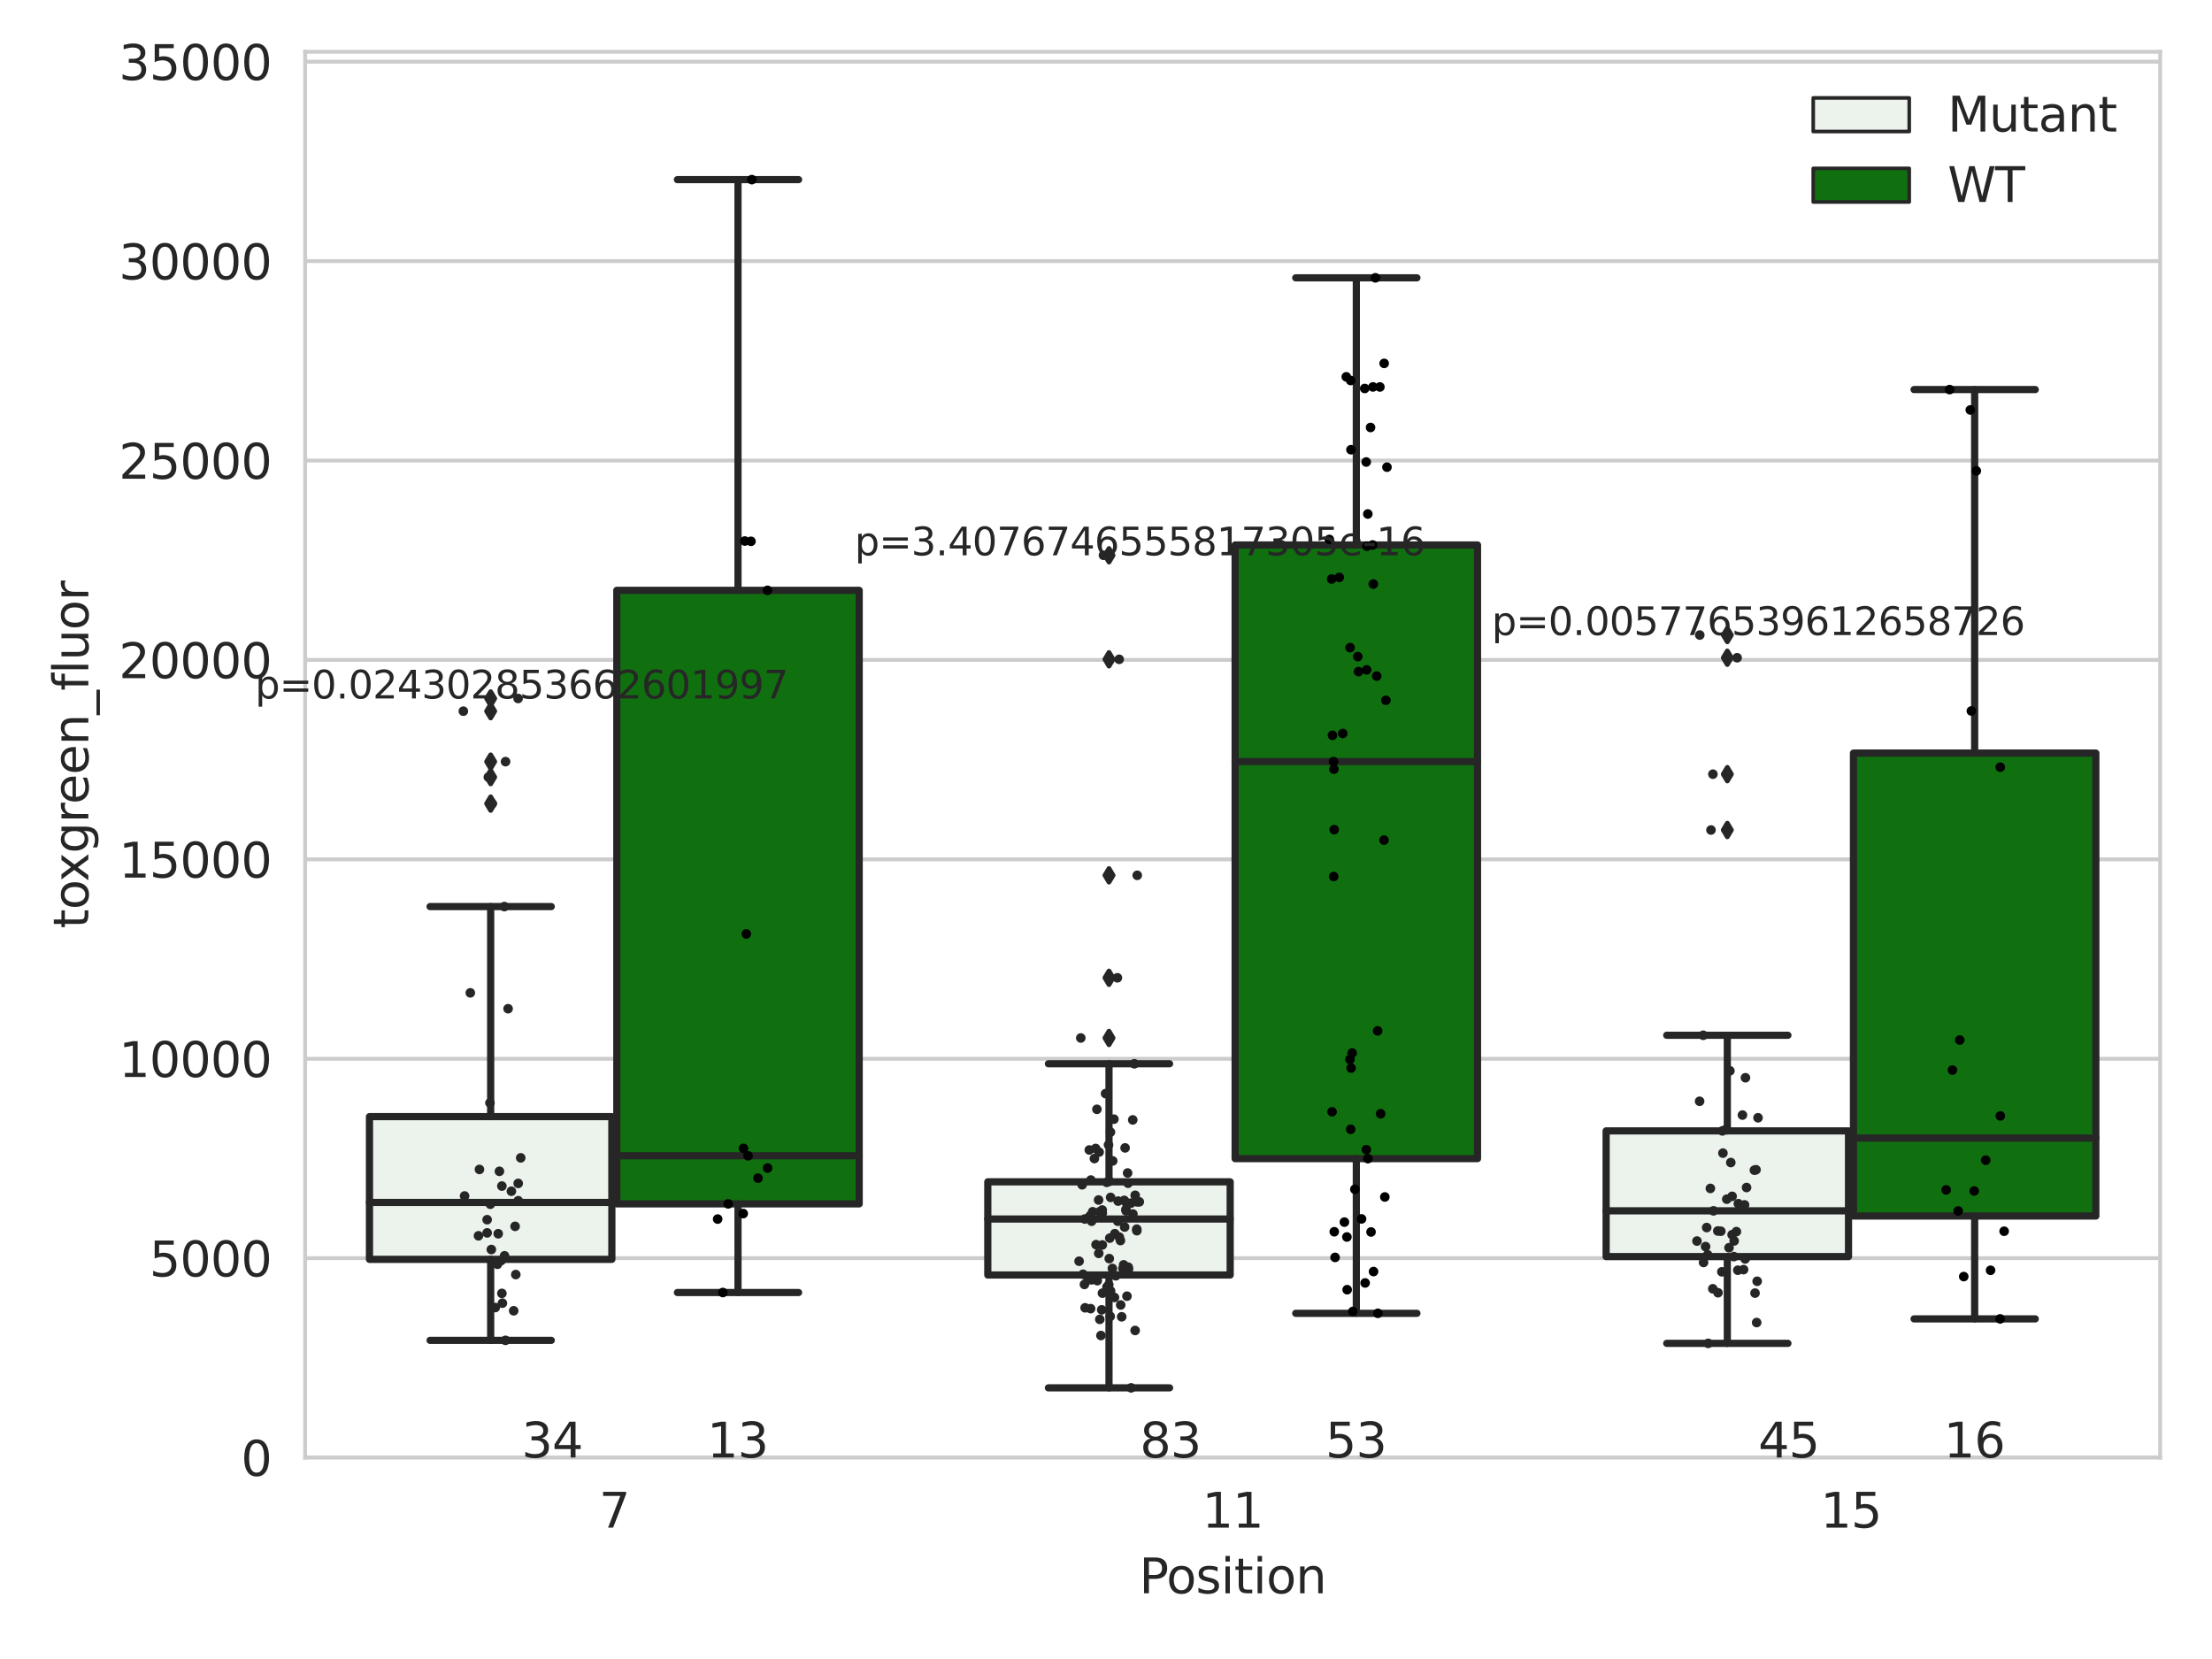 <?xml version="1.0" encoding="utf-8" standalone="no"?>
<!DOCTYPE svg PUBLIC "-//W3C//DTD SVG 1.1//EN"
  "http://www.w3.org/Graphics/SVG/1.1/DTD/svg11.dtd">
<svg xmlns:xlink="http://www.w3.org/1999/xlink" width="460.8pt" height="345.6pt" viewBox="0 0 460.8 345.6" xmlns="http://www.w3.org/2000/svg" version="1.1">
 <defs>
  <style type="text/css">*{stroke-linejoin: round; stroke-linecap: butt}</style>
 </defs>
 <g id="figure_1">
  <g id="patch_1">
   <path d="M 0 345.6 
L 460.8 345.6 
L 460.8 0 
L 0 0 
z
" style="fill: #ffffff"/>
  </g>
  <g id="axes_1">
   <g id="patch_2">
    <path d="M 63.571 303.64 
L 450 303.64 
L 450 10.8 
L 63.571 10.8 
z
" style="fill: #ffffff"/>
   </g>
   <g id="matplotlib.axis_1">
    <g id="xtick_1">
     <g id="text_1">
      <!-- 7 -->
      <g style="fill: #262626" transform="translate(124.795 318.238)scale(0.1 -0.1)">
       <defs>
        <path id="DejaVuSans-37" d="M 525 4666 
L 3525 4666 
L 3525 4397 
L 1831 0 
L 1172 0 
L 2766 4134 
L 525 4134 
L 525 4666 
z
" transform="scale(0.016)"/>
       </defs>
       <use xlink:href="#DejaVuSans-37"/>
      </g>
     </g>
    </g>
    <g id="xtick_2">
     <g id="text_2">
      <!-- 11 -->
      <g style="fill: #262626" transform="translate(250.423 318.238)scale(0.1 -0.1)">
       <defs>
        <path id="DejaVuSans-31" d="M 794 531 
L 1825 531 
L 1825 4091 
L 703 3866 
L 703 4441 
L 1819 4666 
L 2450 4666 
L 2450 531 
L 3481 531 
L 3481 0 
L 794 0 
L 794 531 
z
" transform="scale(0.016)"/>
       </defs>
       <use xlink:href="#DejaVuSans-31"/>
       <use xlink:href="#DejaVuSans-31" x="63.623"/>
      </g>
     </g>
    </g>
    <g id="xtick_3">
     <g id="text_3">
      <!-- 15 -->
      <g style="fill: #262626" transform="translate(379.233 318.238)scale(0.1 -0.1)">
       <defs>
        <path id="DejaVuSans-35" d="M 691 4666 
L 3169 4666 
L 3169 4134 
L 1269 4134 
L 1269 2991 
Q 1406 3038 1543 3061 
Q 1681 3084 1819 3084 
Q 2600 3084 3056 2656 
Q 3513 2228 3513 1497 
Q 3513 744 3044 326 
Q 2575 -91 1722 -91 
Q 1428 -91 1123 -41 
Q 819 9 494 109 
L 494 744 
Q 775 591 1075 516 
Q 1375 441 1709 441 
Q 2250 441 2565 725 
Q 2881 1009 2881 1497 
Q 2881 1984 2565 2268 
Q 2250 2553 1709 2553 
Q 1456 2553 1204 2497 
Q 953 2441 691 2322 
L 691 4666 
z
" transform="scale(0.016)"/>
       </defs>
       <use xlink:href="#DejaVuSans-31"/>
       <use xlink:href="#DejaVuSans-35" x="63.623"/>
      </g>
     </g>
    </g>
    <g id="text_4">
     <!-- Position -->
     <g style="fill: #262626" transform="translate(237.322 331.917)scale(0.1 -0.1)">
      <defs>
       <path id="DejaVuSans-50" d="M 1259 4147 
L 1259 2394 
L 2053 2394 
Q 2494 2394 2734 2622 
Q 2975 2850 2975 3272 
Q 2975 3691 2734 3919 
Q 2494 4147 2053 4147 
L 1259 4147 
z
M 628 4666 
L 2053 4666 
Q 2838 4666 3239 4311 
Q 3641 3956 3641 3272 
Q 3641 2581 3239 2228 
Q 2838 1875 2053 1875 
L 1259 1875 
L 1259 0 
L 628 0 
L 628 4666 
z
" transform="scale(0.016)"/>
       <path id="DejaVuSans-6f" d="M 1959 3097 
Q 1497 3097 1228 2736 
Q 959 2375 959 1747 
Q 959 1119 1226 758 
Q 1494 397 1959 397 
Q 2419 397 2687 759 
Q 2956 1122 2956 1747 
Q 2956 2369 2687 2733 
Q 2419 3097 1959 3097 
z
M 1959 3584 
Q 2709 3584 3137 3096 
Q 3566 2609 3566 1747 
Q 3566 888 3137 398 
Q 2709 -91 1959 -91 
Q 1206 -91 779 398 
Q 353 888 353 1747 
Q 353 2609 779 3096 
Q 1206 3584 1959 3584 
z
" transform="scale(0.016)"/>
       <path id="DejaVuSans-73" d="M 2834 3397 
L 2834 2853 
Q 2591 2978 2328 3040 
Q 2066 3103 1784 3103 
Q 1356 3103 1142 2972 
Q 928 2841 928 2578 
Q 928 2378 1081 2264 
Q 1234 2150 1697 2047 
L 1894 2003 
Q 2506 1872 2764 1633 
Q 3022 1394 3022 966 
Q 3022 478 2636 193 
Q 2250 -91 1575 -91 
Q 1294 -91 989 -36 
Q 684 19 347 128 
L 347 722 
Q 666 556 975 473 
Q 1284 391 1588 391 
Q 1994 391 2212 530 
Q 2431 669 2431 922 
Q 2431 1156 2273 1281 
Q 2116 1406 1581 1522 
L 1381 1569 
Q 847 1681 609 1914 
Q 372 2147 372 2553 
Q 372 3047 722 3315 
Q 1072 3584 1716 3584 
Q 2034 3584 2315 3537 
Q 2597 3491 2834 3397 
z
" transform="scale(0.016)"/>
       <path id="DejaVuSans-69" d="M 603 3500 
L 1178 3500 
L 1178 0 
L 603 0 
L 603 3500 
z
M 603 4863 
L 1178 4863 
L 1178 4134 
L 603 4134 
L 603 4863 
z
" transform="scale(0.016)"/>
       <path id="DejaVuSans-74" d="M 1172 4494 
L 1172 3500 
L 2356 3500 
L 2356 3053 
L 1172 3053 
L 1172 1153 
Q 1172 725 1289 603 
Q 1406 481 1766 481 
L 2356 481 
L 2356 0 
L 1766 0 
Q 1100 0 847 248 
Q 594 497 594 1153 
L 594 3053 
L 172 3053 
L 172 3500 
L 594 3500 
L 594 4494 
L 1172 4494 
z
" transform="scale(0.016)"/>
       <path id="DejaVuSans-6e" d="M 3513 2113 
L 3513 0 
L 2938 0 
L 2938 2094 
Q 2938 2591 2744 2837 
Q 2550 3084 2163 3084 
Q 1697 3084 1428 2787 
Q 1159 2491 1159 1978 
L 1159 0 
L 581 0 
L 581 3500 
L 1159 3500 
L 1159 2956 
Q 1366 3272 1645 3428 
Q 1925 3584 2291 3584 
Q 2894 3584 3203 3211 
Q 3513 2838 3513 2113 
z
" transform="scale(0.016)"/>
      </defs>
      <use xlink:href="#DejaVuSans-50"/>
      <use xlink:href="#DejaVuSans-6f" x="56.678"/>
      <use xlink:href="#DejaVuSans-73" x="117.859"/>
      <use xlink:href="#DejaVuSans-69" x="169.959"/>
      <use xlink:href="#DejaVuSans-74" x="197.742"/>
      <use xlink:href="#DejaVuSans-69" x="236.951"/>
      <use xlink:href="#DejaVuSans-6f" x="264.734"/>
      <use xlink:href="#DejaVuSans-6e" x="325.916"/>
     </g>
    </g>
   </g>
   <g id="matplotlib.axis_2">
    <g id="ytick_1">
     <g id="line2d_1">
      <path d="M 63.571 303.64 
L 450 303.64 
" clip-path="url(#pef580ff3db)" style="fill: none; stroke: #cccccc; stroke-width: 0.8; stroke-linecap: round"/>
     </g>
     <g id="text_5">
      <!-- 0 -->
      <g style="fill: #262626" transform="translate(50.209 307.439)scale(0.1 -0.1)">
       <defs>
        <path id="DejaVuSans-30" d="M 2034 4250 
Q 1547 4250 1301 3770 
Q 1056 3291 1056 2328 
Q 1056 1369 1301 889 
Q 1547 409 2034 409 
Q 2525 409 2770 889 
Q 3016 1369 3016 2328 
Q 3016 3291 2770 3770 
Q 2525 4250 2034 4250 
z
M 2034 4750 
Q 2819 4750 3233 4129 
Q 3647 3509 3647 2328 
Q 3647 1150 3233 529 
Q 2819 -91 2034 -91 
Q 1250 -91 836 529 
Q 422 1150 422 2328 
Q 422 3509 836 4129 
Q 1250 4750 2034 4750 
z
" transform="scale(0.016)"/>
       </defs>
       <use xlink:href="#DejaVuSans-30"/>
      </g>
     </g>
    </g>
    <g id="ytick_2">
     <g id="line2d_2">
      <path d="M 63.571 262.099 
L 450 262.099 
" clip-path="url(#pef580ff3db)" style="fill: none; stroke: #cccccc; stroke-width: 0.8; stroke-linecap: round"/>
     </g>
     <g id="text_6">
      <!-- 5000 -->
      <g style="fill: #262626" transform="translate(31.121 265.898)scale(0.1 -0.1)">
       <use xlink:href="#DejaVuSans-35"/>
       <use xlink:href="#DejaVuSans-30" x="63.623"/>
       <use xlink:href="#DejaVuSans-30" x="127.246"/>
       <use xlink:href="#DejaVuSans-30" x="190.869"/>
      </g>
     </g>
    </g>
    <g id="ytick_3">
     <g id="line2d_3">
      <path d="M 63.571 220.558 
L 450 220.558 
" clip-path="url(#pef580ff3db)" style="fill: none; stroke: #cccccc; stroke-width: 0.8; stroke-linecap: round"/>
     </g>
     <g id="text_7">
      <!-- 10000 -->
      <g style="fill: #262626" transform="translate(24.759 224.357)scale(0.1 -0.1)">
       <use xlink:href="#DejaVuSans-31"/>
       <use xlink:href="#DejaVuSans-30" x="63.623"/>
       <use xlink:href="#DejaVuSans-30" x="127.246"/>
       <use xlink:href="#DejaVuSans-30" x="190.869"/>
       <use xlink:href="#DejaVuSans-30" x="254.492"/>
      </g>
     </g>
    </g>
    <g id="ytick_4">
     <g id="line2d_4">
      <path d="M 63.571 179.017 
L 450 179.017 
" clip-path="url(#pef580ff3db)" style="fill: none; stroke: #cccccc; stroke-width: 0.8; stroke-linecap: round"/>
     </g>
     <g id="text_8">
      <!-- 15000 -->
      <g style="fill: #262626" transform="translate(24.759 182.817)scale(0.1 -0.1)">
       <use xlink:href="#DejaVuSans-31"/>
       <use xlink:href="#DejaVuSans-35" x="63.623"/>
       <use xlink:href="#DejaVuSans-30" x="127.246"/>
       <use xlink:href="#DejaVuSans-30" x="190.869"/>
       <use xlink:href="#DejaVuSans-30" x="254.492"/>
      </g>
     </g>
    </g>
    <g id="ytick_5">
     <g id="line2d_5">
      <path d="M 63.571 137.476 
L 450 137.476 
" clip-path="url(#pef580ff3db)" style="fill: none; stroke: #cccccc; stroke-width: 0.8; stroke-linecap: round"/>
     </g>
     <g id="text_9">
      <!-- 20000 -->
      <g style="fill: #262626" transform="translate(24.759 141.276)scale(0.1 -0.1)">
       <defs>
        <path id="DejaVuSans-32" d="M 1228 531 
L 3431 531 
L 3431 0 
L 469 0 
L 469 531 
Q 828 903 1448 1529 
Q 2069 2156 2228 2338 
Q 2531 2678 2651 2914 
Q 2772 3150 2772 3378 
Q 2772 3750 2511 3984 
Q 2250 4219 1831 4219 
Q 1534 4219 1204 4116 
Q 875 4013 500 3803 
L 500 4441 
Q 881 4594 1212 4672 
Q 1544 4750 1819 4750 
Q 2544 4750 2975 4387 
Q 3406 4025 3406 3419 
Q 3406 3131 3298 2873 
Q 3191 2616 2906 2266 
Q 2828 2175 2409 1742 
Q 1991 1309 1228 531 
z
" transform="scale(0.016)"/>
       </defs>
       <use xlink:href="#DejaVuSans-32"/>
       <use xlink:href="#DejaVuSans-30" x="63.623"/>
       <use xlink:href="#DejaVuSans-30" x="127.246"/>
       <use xlink:href="#DejaVuSans-30" x="190.869"/>
       <use xlink:href="#DejaVuSans-30" x="254.492"/>
      </g>
     </g>
    </g>
    <g id="ytick_6">
     <g id="line2d_6">
      <path d="M 63.571 95.936 
L 450 95.936 
" clip-path="url(#pef580ff3db)" style="fill: none; stroke: #cccccc; stroke-width: 0.8; stroke-linecap: round"/>
     </g>
     <g id="text_10">
      <!-- 25000 -->
      <g style="fill: #262626" transform="translate(24.759 99.735)scale(0.1 -0.1)">
       <use xlink:href="#DejaVuSans-32"/>
       <use xlink:href="#DejaVuSans-35" x="63.623"/>
       <use xlink:href="#DejaVuSans-30" x="127.246"/>
       <use xlink:href="#DejaVuSans-30" x="190.869"/>
       <use xlink:href="#DejaVuSans-30" x="254.492"/>
      </g>
     </g>
    </g>
    <g id="ytick_7">
     <g id="line2d_7">
      <path d="M 63.571 54.395 
L 450 54.395 
" clip-path="url(#pef580ff3db)" style="fill: none; stroke: #cccccc; stroke-width: 0.8; stroke-linecap: round"/>
     </g>
     <g id="text_11">
      <!-- 30000 -->
      <g style="fill: #262626" transform="translate(24.759 58.194)scale(0.1 -0.1)">
       <defs>
        <path id="DejaVuSans-33" d="M 2597 2516 
Q 3050 2419 3304 2112 
Q 3559 1806 3559 1356 
Q 3559 666 3084 287 
Q 2609 -91 1734 -91 
Q 1441 -91 1130 -33 
Q 819 25 488 141 
L 488 750 
Q 750 597 1062 519 
Q 1375 441 1716 441 
Q 2309 441 2620 675 
Q 2931 909 2931 1356 
Q 2931 1769 2642 2001 
Q 2353 2234 1838 2234 
L 1294 2234 
L 1294 2753 
L 1863 2753 
Q 2328 2753 2575 2939 
Q 2822 3125 2822 3475 
Q 2822 3834 2567 4026 
Q 2313 4219 1838 4219 
Q 1578 4219 1281 4162 
Q 984 4106 628 3988 
L 628 4550 
Q 988 4650 1302 4700 
Q 1616 4750 1894 4750 
Q 2613 4750 3031 4423 
Q 3450 4097 3450 3541 
Q 3450 3153 3228 2886 
Q 3006 2619 2597 2516 
z
" transform="scale(0.016)"/>
       </defs>
       <use xlink:href="#DejaVuSans-33"/>
       <use xlink:href="#DejaVuSans-30" x="63.623"/>
       <use xlink:href="#DejaVuSans-30" x="127.246"/>
       <use xlink:href="#DejaVuSans-30" x="190.869"/>
       <use xlink:href="#DejaVuSans-30" x="254.492"/>
      </g>
     </g>
    </g>
    <g id="ytick_8">
     <g id="line2d_8">
      <path d="M 63.571 12.854 
L 450 12.854 
" clip-path="url(#pef580ff3db)" style="fill: none; stroke: #cccccc; stroke-width: 0.8; stroke-linecap: round"/>
     </g>
     <g id="text_12">
      <!-- 35000 -->
      <g style="fill: #262626" transform="translate(24.759 16.653)scale(0.1 -0.1)">
       <use xlink:href="#DejaVuSans-33"/>
       <use xlink:href="#DejaVuSans-35" x="63.623"/>
       <use xlink:href="#DejaVuSans-30" x="127.246"/>
       <use xlink:href="#DejaVuSans-30" x="190.869"/>
       <use xlink:href="#DejaVuSans-30" x="254.492"/>
      </g>
     </g>
    </g>
    <g id="text_13">
     <!-- toxgreen_fluor -->
     <g style="fill: #262626" transform="translate(18.401 193.415)rotate(-90)scale(0.1 -0.1)">
      <defs>
       <path id="DejaVuSans-78" d="M 3513 3500 
L 2247 1797 
L 3578 0 
L 2900 0 
L 1881 1375 
L 863 0 
L 184 0 
L 1544 1831 
L 300 3500 
L 978 3500 
L 1906 2253 
L 2834 3500 
L 3513 3500 
z
" transform="scale(0.016)"/>
       <path id="DejaVuSans-67" d="M 2906 1791 
Q 2906 2416 2648 2759 
Q 2391 3103 1925 3103 
Q 1463 3103 1205 2759 
Q 947 2416 947 1791 
Q 947 1169 1205 825 
Q 1463 481 1925 481 
Q 2391 481 2648 825 
Q 2906 1169 2906 1791 
z
M 3481 434 
Q 3481 -459 3084 -895 
Q 2688 -1331 1869 -1331 
Q 1566 -1331 1297 -1286 
Q 1028 -1241 775 -1147 
L 775 -588 
Q 1028 -725 1275 -790 
Q 1522 -856 1778 -856 
Q 2344 -856 2625 -561 
Q 2906 -266 2906 331 
L 2906 616 
Q 2728 306 2450 153 
Q 2172 0 1784 0 
Q 1141 0 747 490 
Q 353 981 353 1791 
Q 353 2603 747 3093 
Q 1141 3584 1784 3584 
Q 2172 3584 2450 3431 
Q 2728 3278 2906 2969 
L 2906 3500 
L 3481 3500 
L 3481 434 
z
" transform="scale(0.016)"/>
       <path id="DejaVuSans-72" d="M 2631 2963 
Q 2534 3019 2420 3045 
Q 2306 3072 2169 3072 
Q 1681 3072 1420 2755 
Q 1159 2438 1159 1844 
L 1159 0 
L 581 0 
L 581 3500 
L 1159 3500 
L 1159 2956 
Q 1341 3275 1631 3429 
Q 1922 3584 2338 3584 
Q 2397 3584 2469 3576 
Q 2541 3569 2628 3553 
L 2631 2963 
z
" transform="scale(0.016)"/>
       <path id="DejaVuSans-65" d="M 3597 1894 
L 3597 1613 
L 953 1613 
Q 991 1019 1311 708 
Q 1631 397 2203 397 
Q 2534 397 2845 478 
Q 3156 559 3463 722 
L 3463 178 
Q 3153 47 2828 -22 
Q 2503 -91 2169 -91 
Q 1331 -91 842 396 
Q 353 884 353 1716 
Q 353 2575 817 3079 
Q 1281 3584 2069 3584 
Q 2775 3584 3186 3129 
Q 3597 2675 3597 1894 
z
M 3022 2063 
Q 3016 2534 2758 2815 
Q 2500 3097 2075 3097 
Q 1594 3097 1305 2825 
Q 1016 2553 972 2059 
L 3022 2063 
z
" transform="scale(0.016)"/>
       <path id="DejaVuSans-5f" d="M 3263 -1063 
L 3263 -1509 
L -63 -1509 
L -63 -1063 
L 3263 -1063 
z
" transform="scale(0.016)"/>
       <path id="DejaVuSans-66" d="M 2375 4863 
L 2375 4384 
L 1825 4384 
Q 1516 4384 1395 4259 
Q 1275 4134 1275 3809 
L 1275 3500 
L 2222 3500 
L 2222 3053 
L 1275 3053 
L 1275 0 
L 697 0 
L 697 3053 
L 147 3053 
L 147 3500 
L 697 3500 
L 697 3744 
Q 697 4328 969 4595 
Q 1241 4863 1831 4863 
L 2375 4863 
z
" transform="scale(0.016)"/>
       <path id="DejaVuSans-6c" d="M 603 4863 
L 1178 4863 
L 1178 0 
L 603 0 
L 603 4863 
z
" transform="scale(0.016)"/>
       <path id="DejaVuSans-75" d="M 544 1381 
L 544 3500 
L 1119 3500 
L 1119 1403 
Q 1119 906 1312 657 
Q 1506 409 1894 409 
Q 2359 409 2629 706 
Q 2900 1003 2900 1516 
L 2900 3500 
L 3475 3500 
L 3475 0 
L 2900 0 
L 2900 538 
Q 2691 219 2414 64 
Q 2138 -91 1772 -91 
Q 1169 -91 856 284 
Q 544 659 544 1381 
z
M 1991 3584 
L 1991 3584 
z
" transform="scale(0.016)"/>
      </defs>
      <use xlink:href="#DejaVuSans-74"/>
      <use xlink:href="#DejaVuSans-6f" x="39.209"/>
      <use xlink:href="#DejaVuSans-78" x="97.266"/>
      <use xlink:href="#DejaVuSans-67" x="156.445"/>
      <use xlink:href="#DejaVuSans-72" x="219.922"/>
      <use xlink:href="#DejaVuSans-65" x="258.785"/>
      <use xlink:href="#DejaVuSans-65" x="320.309"/>
      <use xlink:href="#DejaVuSans-6e" x="381.832"/>
      <use xlink:href="#DejaVuSans-5f" x="445.211"/>
      <use xlink:href="#DejaVuSans-66" x="495.211"/>
      <use xlink:href="#DejaVuSans-6c" x="530.416"/>
      <use xlink:href="#DejaVuSans-75" x="558.199"/>
      <use xlink:href="#DejaVuSans-6f" x="621.578"/>
      <use xlink:href="#DejaVuSans-72" x="682.76"/>
     </g>
    </g>
   </g>
   <g id="patch_3">
    <path d="M 76.967 262.345 
L 127.461 262.345 
L 127.461 232.617 
L 76.967 232.617 
L 76.967 262.345 
z
" clip-path="url(#pef580ff3db)" style="fill: #ecf2ec; stroke: #262626; stroke-width: 1.5; stroke-linejoin: miter"/>
   </g>
   <g id="patch_4">
    <path d="M 128.491 250.788 
L 178.985 250.788 
L 178.985 122.977 
L 128.491 122.977 
L 128.491 250.788 
z
" clip-path="url(#pef580ff3db)" style="fill: #107010; stroke: #262626; stroke-width: 1.5; stroke-linejoin: miter"/>
   </g>
   <g id="patch_5">
    <path d="M 205.777 265.61 
L 256.27 265.61 
L 256.27 246.196 
L 205.777 246.196 
L 205.777 265.61 
z
" clip-path="url(#pef580ff3db)" style="fill: #ecf2ec; stroke: #262626; stroke-width: 1.5; stroke-linejoin: miter"/>
   </g>
   <g id="patch_6">
    <path d="M 257.301 241.365 
L 307.794 241.365 
L 307.794 113.525 
L 257.301 113.525 
L 257.301 241.365 
z
" clip-path="url(#pef580ff3db)" style="fill: #107010; stroke: #262626; stroke-width: 1.5; stroke-linejoin: miter"/>
   </g>
   <g id="patch_7">
    <path d="M 334.587 261.775 
L 385.08 261.775 
L 385.08 235.585 
L 334.587 235.585 
L 334.587 261.775 
z
" clip-path="url(#pef580ff3db)" style="fill: #ecf2ec; stroke: #262626; stroke-width: 1.5; stroke-linejoin: miter"/>
   </g>
   <g id="patch_8">
    <path d="M 386.11 253.317 
L 436.604 253.317 
L 436.604 156.887 
L 386.11 156.887 
L 386.11 253.317 
z
" clip-path="url(#pef580ff3db)" style="fill: #107010; stroke: #262626; stroke-width: 1.5; stroke-linejoin: miter"/>
   </g>
   <g id="patch_9">
    <path d="M 127.976 303.64 
L 127.976 303.64 
L 127.976 303.64 
L 127.976 303.64 
z
" clip-path="url(#pef580ff3db)" style="fill: #ecf2ec; stroke: #262626; stroke-width: 0.75; stroke-linejoin: miter"/>
   </g>
   <g id="patch_10">
    <path d="M 127.976 303.64 
L 127.976 303.64 
L 127.976 303.64 
L 127.976 303.64 
z
" clip-path="url(#pef580ff3db)" style="fill: #107010; stroke: #262626; stroke-width: 0.75; stroke-linejoin: miter"/>
   </g>
   <g id="PathCollection_1"/>
   <g id="PathCollection_2"/>
   <g id="line2d_9">
    <path d="M 102.214 262.345 
L 102.214 279.221 
" clip-path="url(#pef580ff3db)" style="fill: none; stroke: #262626; stroke-width: 1.5; stroke-linecap: round"/>
   </g>
   <g id="line2d_10">
    <path d="M 102.214 232.617 
L 102.214 188.857 
" clip-path="url(#pef580ff3db)" style="fill: none; stroke: #262626; stroke-width: 1.5; stroke-linecap: round"/>
   </g>
   <g id="line2d_11">
    <path d="M 89.591 279.221 
L 114.837 279.221 
" clip-path="url(#pef580ff3db)" style="fill: none; stroke: #262626; stroke-width: 1.5; stroke-linecap: round"/>
   </g>
   <g id="line2d_12">
    <path d="M 89.591 188.857 
L 114.837 188.857 
" clip-path="url(#pef580ff3db)" style="fill: none; stroke: #262626; stroke-width: 1.5; stroke-linecap: round"/>
   </g>
   <g id="line2d_13">
    <defs>
     <path id="ma74a8ec475" d="M -0 1.414 
L 0.849 0 
L 0 -1.414 
L -0.849 -0 
z
" style="stroke: #262626; stroke-linejoin: miter"/>
    </defs>
    <g clip-path="url(#pef580ff3db)">
     <use xlink:href="#ma74a8ec475" x="102.214" y="148.149" style="fill: #262626; stroke: #262626; stroke-linejoin: miter"/>
     <use xlink:href="#ma74a8ec475" x="102.214" y="161.887" style="fill: #262626; stroke: #262626; stroke-linejoin: miter"/>
     <use xlink:href="#ma74a8ec475" x="102.214" y="167.407" style="fill: #262626; stroke: #262626; stroke-linejoin: miter"/>
     <use xlink:href="#ma74a8ec475" x="102.214" y="145.508" style="fill: #262626; stroke: #262626; stroke-linejoin: miter"/>
     <use xlink:href="#ma74a8ec475" x="102.214" y="158.664" style="fill: #262626; stroke: #262626; stroke-linejoin: miter"/>
    </g>
   </g>
   <g id="line2d_14">
    <path d="M 153.738 250.788 
L 153.738 269.257 
" clip-path="url(#pef580ff3db)" style="fill: none; stroke: #262626; stroke-width: 1.5; stroke-linecap: round"/>
   </g>
   <g id="line2d_15">
    <path d="M 153.738 122.977 
L 153.738 37.422 
" clip-path="url(#pef580ff3db)" style="fill: none; stroke: #262626; stroke-width: 1.5; stroke-linecap: round"/>
   </g>
   <g id="line2d_16">
    <path d="M 141.115 269.257 
L 166.361 269.257 
" clip-path="url(#pef580ff3db)" style="fill: none; stroke: #262626; stroke-width: 1.5; stroke-linecap: round"/>
   </g>
   <g id="line2d_17">
    <path d="M 141.115 37.422 
L 166.361 37.422 
" clip-path="url(#pef580ff3db)" style="fill: none; stroke: #262626; stroke-width: 1.5; stroke-linecap: round"/>
   </g>
   <g id="line2d_18"/>
   <g id="line2d_19">
    <path d="M 231.024 265.61 
L 231.024 289.115 
" clip-path="url(#pef580ff3db)" style="fill: none; stroke: #262626; stroke-width: 1.5; stroke-linecap: round"/>
   </g>
   <g id="line2d_20">
    <path d="M 231.024 246.196 
L 231.024 221.604 
" clip-path="url(#pef580ff3db)" style="fill: none; stroke: #262626; stroke-width: 1.5; stroke-linecap: round"/>
   </g>
   <g id="line2d_21">
    <path d="M 218.4 289.115 
L 243.647 289.115 
" clip-path="url(#pef580ff3db)" style="fill: none; stroke: #262626; stroke-width: 1.5; stroke-linecap: round"/>
   </g>
   <g id="line2d_22">
    <path d="M 218.4 221.604 
L 243.647 221.604 
" clip-path="url(#pef580ff3db)" style="fill: none; stroke: #262626; stroke-width: 1.5; stroke-linecap: round"/>
   </g>
   <g id="line2d_23">
    <g clip-path="url(#pef580ff3db)">
     <use xlink:href="#ma74a8ec475" x="231.024" y="115.677" style="fill: #262626; stroke: #262626; stroke-linejoin: miter"/>
     <use xlink:href="#ma74a8ec475" x="231.024" y="203.694" style="fill: #262626; stroke: #262626; stroke-linejoin: miter"/>
     <use xlink:href="#ma74a8ec475" x="231.024" y="137.349" style="fill: #262626; stroke: #262626; stroke-linejoin: miter"/>
     <use xlink:href="#ma74a8ec475" x="231.024" y="216.228" style="fill: #262626; stroke: #262626; stroke-linejoin: miter"/>
     <use xlink:href="#ma74a8ec475" x="231.024" y="182.345" style="fill: #262626; stroke: #262626; stroke-linejoin: miter"/>
    </g>
   </g>
   <g id="line2d_24">
    <path d="M 282.548 241.365 
L 282.548 273.587 
" clip-path="url(#pef580ff3db)" style="fill: none; stroke: #262626; stroke-width: 1.5; stroke-linecap: round"/>
   </g>
   <g id="line2d_25">
    <path d="M 282.548 113.525 
L 282.548 57.875 
" clip-path="url(#pef580ff3db)" style="fill: none; stroke: #262626; stroke-width: 1.5; stroke-linecap: round"/>
   </g>
   <g id="line2d_26">
    <path d="M 269.924 273.587 
L 295.171 273.587 
" clip-path="url(#pef580ff3db)" style="fill: none; stroke: #262626; stroke-width: 1.5; stroke-linecap: round"/>
   </g>
   <g id="line2d_27">
    <path d="M 269.924 57.875 
L 295.171 57.875 
" clip-path="url(#pef580ff3db)" style="fill: none; stroke: #262626; stroke-width: 1.5; stroke-linecap: round"/>
   </g>
   <g id="line2d_28"/>
   <g id="line2d_29">
    <path d="M 359.833 261.775 
L 359.833 279.845 
" clip-path="url(#pef580ff3db)" style="fill: none; stroke: #262626; stroke-width: 1.5; stroke-linecap: round"/>
   </g>
   <g id="line2d_30">
    <path d="M 359.833 235.585 
L 359.833 215.664 
" clip-path="url(#pef580ff3db)" style="fill: none; stroke: #262626; stroke-width: 1.5; stroke-linecap: round"/>
   </g>
   <g id="line2d_31">
    <path d="M 347.21 279.845 
L 372.457 279.845 
" clip-path="url(#pef580ff3db)" style="fill: none; stroke: #262626; stroke-width: 1.5; stroke-linecap: round"/>
   </g>
   <g id="line2d_32">
    <path d="M 347.21 215.664 
L 372.457 215.664 
" clip-path="url(#pef580ff3db)" style="fill: none; stroke: #262626; stroke-width: 1.5; stroke-linecap: round"/>
   </g>
   <g id="line2d_33">
    <g clip-path="url(#pef580ff3db)">
     <use xlink:href="#ma74a8ec475" x="359.833" y="172.905" style="fill: #262626; stroke: #262626; stroke-linejoin: miter"/>
     <use xlink:href="#ma74a8ec475" x="359.833" y="132.291" style="fill: #262626; stroke: #262626; stroke-linejoin: miter"/>
     <use xlink:href="#ma74a8ec475" x="359.833" y="161.274" style="fill: #262626; stroke: #262626; stroke-linejoin: miter"/>
     <use xlink:href="#ma74a8ec475" x="359.833" y="137.018" style="fill: #262626; stroke: #262626; stroke-linejoin: miter"/>
    </g>
   </g>
   <g id="line2d_34">
    <path d="M 411.357 253.317 
L 411.357 274.749 
" clip-path="url(#pef580ff3db)" style="fill: none; stroke: #262626; stroke-width: 1.5; stroke-linecap: round"/>
   </g>
   <g id="line2d_35">
    <path d="M 411.357 156.887 
L 411.357 81.155 
" clip-path="url(#pef580ff3db)" style="fill: none; stroke: #262626; stroke-width: 1.5; stroke-linecap: round"/>
   </g>
   <g id="line2d_36">
    <path d="M 398.734 274.749 
L 423.98 274.749 
" clip-path="url(#pef580ff3db)" style="fill: none; stroke: #262626; stroke-width: 1.5; stroke-linecap: round"/>
   </g>
   <g id="line2d_37">
    <path d="M 398.734 81.155 
L 423.98 81.155 
" clip-path="url(#pef580ff3db)" style="fill: none; stroke: #262626; stroke-width: 1.5; stroke-linecap: round"/>
   </g>
   <g id="line2d_38"/>
   <g id="line2d_39">
    <path d="M 76.967 250.496 
L 127.461 250.496 
" clip-path="url(#pef580ff3db)" style="fill: none; stroke: #262626; stroke-width: 1.5; stroke-linecap: round"/>
   </g>
   <g id="line2d_40">
    <path d="M 128.491 240.771 
L 178.985 240.771 
" clip-path="url(#pef580ff3db)" style="fill: none; stroke: #262626; stroke-width: 1.5; stroke-linecap: round"/>
   </g>
   <g id="line2d_41">
    <path d="M 205.777 253.942 
L 256.27 253.942 
" clip-path="url(#pef580ff3db)" style="fill: none; stroke: #262626; stroke-width: 1.5; stroke-linecap: round"/>
   </g>
   <g id="line2d_42">
    <path d="M 257.301 158.652 
L 307.794 158.652 
" clip-path="url(#pef580ff3db)" style="fill: none; stroke: #262626; stroke-width: 1.5; stroke-linecap: round"/>
   </g>
   <g id="line2d_43">
    <path d="M 334.587 252.238 
L 385.08 252.238 
" clip-path="url(#pef580ff3db)" style="fill: none; stroke: #262626; stroke-width: 1.5; stroke-linecap: round"/>
   </g>
   <g id="line2d_44">
    <path d="M 386.11 237.078 
L 436.604 237.078 
" clip-path="url(#pef580ff3db)" style="fill: none; stroke: #262626; stroke-width: 1.5; stroke-linecap: round"/>
   </g>
   <g id="patch_11">
    <path d="M 63.571 303.64 
L 63.571 10.8 
" style="fill: none; stroke: #cccccc; stroke-width: 0.8; stroke-linejoin: miter; stroke-linecap: square"/>
   </g>
   <g id="patch_12">
    <path d="M 450 303.64 
L 450 10.8 
" style="fill: none; stroke: #cccccc; stroke-width: 0.8; stroke-linejoin: miter; stroke-linecap: square"/>
   </g>
   <g id="patch_13">
    <path d="M 63.571 303.64 
L 450 303.64 
" style="fill: none; stroke: #cccccc; stroke-width: 0.8; stroke-linejoin: miter; stroke-linecap: square"/>
   </g>
   <g id="patch_14">
    <path d="M 63.571 10.8 
L 450 10.8 
" style="fill: none; stroke: #cccccc; stroke-width: 0.8; stroke-linejoin: miter; stroke-linecap: square"/>
   </g>
   <g id="PathCollection_3">
    <defs>
     <path id="C0_0_7b3f48679a" d="M 0 1 
C 0.265 1 0.52 0.895 0.707 0.707 
C 0.895 0.52 1 0.265 1 -0 
C 1 -0.265 0.895 -0.52 0.707 -0.707 
C 0.52 -0.895 0.265 -1 0 -1 
C -0.265 -1 -0.52 -0.895 -0.707 -0.707 
C -0.895 -0.52 -1 -0.265 -1 0 
C -1 0.265 -0.895 0.52 -0.707 0.707 
C -0.52 0.895 -0.265 1 0 1 
z
"/>
    </defs>
    <g clip-path="url(#pef580ff3db)">
     <use xlink:href="#C0_0_7b3f48679a" x="107.951" y="246.526" style="fill: #262626"/>
    </g>
    <g clip-path="url(#pef580ff3db)">
     <use xlink:href="#C0_0_7b3f48679a" x="96.524" y="148.149" style="fill: #262626"/>
    </g>
    <g clip-path="url(#pef580ff3db)">
     <use xlink:href="#C0_0_7b3f48679a" x="105.109" y="261.606" style="fill: #262626"/>
    </g>
    <g clip-path="url(#pef580ff3db)">
     <use xlink:href="#C0_0_7b3f48679a" x="107.447" y="265.514" style="fill: #262626"/>
    </g>
    <g clip-path="url(#pef580ff3db)">
     <use xlink:href="#C0_0_7b3f48679a" x="102.644" y="262.968" style="fill: #262626"/>
    </g>
    <g clip-path="url(#pef580ff3db)">
     <use xlink:href="#C0_0_7b3f48679a" x="104.549" y="247.08" style="fill: #262626"/>
    </g>
    <g clip-path="url(#pef580ff3db)">
     <use xlink:href="#C0_0_7b3f48679a" x="101.73" y="161.887" style="fill: #262626"/>
    </g>
    <g clip-path="url(#pef580ff3db)">
     <use xlink:href="#C0_0_7b3f48679a" x="102.353" y="260.296" style="fill: #262626"/>
    </g>
    <g clip-path="url(#pef580ff3db)">
     <use xlink:href="#C0_0_7b3f48679a" x="102.537" y="167.407" style="fill: #262626"/>
    </g>
    <g clip-path="url(#pef580ff3db)">
     <use xlink:href="#C0_0_7b3f48679a" x="96.784" y="249.145" style="fill: #262626"/>
    </g>
    <g clip-path="url(#pef580ff3db)">
     <use xlink:href="#C0_0_7b3f48679a" x="103.786" y="257.012" style="fill: #262626"/>
    </g>
    <g clip-path="url(#pef580ff3db)">
     <use xlink:href="#C0_0_7b3f48679a" x="106.533" y="248.156" style="fill: #262626"/>
    </g>
    <g clip-path="url(#pef580ff3db)">
     <use xlink:href="#C0_0_7b3f48679a" x="108.477" y="241.199" style="fill: #262626"/>
    </g>
    <g clip-path="url(#pef580ff3db)">
     <use xlink:href="#C0_0_7b3f48679a" x="107.93" y="145.508" style="fill: #262626"/>
    </g>
    <g clip-path="url(#pef580ff3db)">
     <use xlink:href="#C0_0_7b3f48679a" x="107.306" y="255.47" style="fill: #262626"/>
    </g>
    <g clip-path="url(#pef580ff3db)">
     <use xlink:href="#C0_0_7b3f48679a" x="102.15" y="250.863" style="fill: #262626"/>
    </g>
    <g clip-path="url(#pef580ff3db)">
     <use xlink:href="#C0_0_7b3f48679a" x="101.479" y="254.084" style="fill: #262626"/>
    </g>
    <g clip-path="url(#pef580ff3db)">
     <use xlink:href="#C0_0_7b3f48679a" x="102.063" y="229.757" style="fill: #262626"/>
    </g>
    <g clip-path="url(#pef580ff3db)">
     <use xlink:href="#C0_0_7b3f48679a" x="99.88" y="243.615" style="fill: #262626"/>
    </g>
    <g clip-path="url(#pef580ff3db)">
     <use xlink:href="#C0_0_7b3f48679a" x="105.304" y="279.221" style="fill: #262626"/>
    </g>
    <g clip-path="url(#pef580ff3db)">
     <use xlink:href="#C0_0_7b3f48679a" x="97.977" y="206.829" style="fill: #262626"/>
    </g>
    <g clip-path="url(#pef580ff3db)">
     <use xlink:href="#C0_0_7b3f48679a" x="105.074" y="188.857" style="fill: #262626"/>
    </g>
    <g clip-path="url(#pef580ff3db)">
     <use xlink:href="#C0_0_7b3f48679a" x="104.66" y="271.478" style="fill: #262626"/>
    </g>
    <g clip-path="url(#pef580ff3db)">
     <use xlink:href="#C0_0_7b3f48679a" x="104.419" y="262.591" style="fill: #262626"/>
    </g>
    <g clip-path="url(#pef580ff3db)">
     <use xlink:href="#C0_0_7b3f48679a" x="105.316" y="158.664" style="fill: #262626"/>
    </g>
    <g clip-path="url(#pef580ff3db)">
     <use xlink:href="#C0_0_7b3f48679a" x="107.957" y="250.128" style="fill: #262626"/>
    </g>
    <g clip-path="url(#pef580ff3db)">
     <use xlink:href="#C0_0_7b3f48679a" x="104.039" y="244.009" style="fill: #262626"/>
    </g>
    <g clip-path="url(#pef580ff3db)">
     <use xlink:href="#C0_0_7b3f48679a" x="101.481" y="256.83" style="fill: #262626"/>
    </g>
    <g clip-path="url(#pef580ff3db)">
     <use xlink:href="#C0_0_7b3f48679a" x="107.011" y="273.06" style="fill: #262626"/>
    </g>
    <g clip-path="url(#pef580ff3db)">
     <use xlink:href="#C0_0_7b3f48679a" x="103.627" y="263.373" style="fill: #262626"/>
    </g>
    <g clip-path="url(#pef580ff3db)">
     <use xlink:href="#C0_0_7b3f48679a" x="99.677" y="257.44" style="fill: #262626"/>
    </g>
    <g clip-path="url(#pef580ff3db)">
     <use xlink:href="#C0_0_7b3f48679a" x="104.551" y="269.438" style="fill: #262626"/>
    </g>
    <g clip-path="url(#pef580ff3db)">
     <use xlink:href="#C0_0_7b3f48679a" x="105.844" y="210.134" style="fill: #262626"/>
    </g>
    <g clip-path="url(#pef580ff3db)">
     <use xlink:href="#C0_0_7b3f48679a" x="103.179" y="272.382" style="fill: #262626"/>
    </g>
   </g>
   <g id="PathCollection_4">
    <defs>
     <path id="C1_0_db6cba2b22" d="M 0 1 
C 0.265 1 0.52 0.895 0.707 0.707 
C 0.895 0.52 1 0.265 1 -0 
C 1 -0.265 0.895 -0.52 0.707 -0.707 
C 0.52 -0.895 0.265 -1 0 -1 
C -0.265 -1 -0.52 -0.895 -0.707 -0.707 
C -0.895 -0.52 -1 -0.265 -1 0 
C -1 0.265 -0.895 0.52 -0.707 0.707 
C -0.52 0.895 -0.265 1 0 1 
z
"/>
    </defs>
    <g clip-path="url(#pef580ff3db)">
     <use xlink:href="#C1_0_db6cba2b22" x="155.475" y="194.549"/>
    </g>
    <g clip-path="url(#pef580ff3db)">
     <use xlink:href="#C1_0_db6cba2b22" x="154.826" y="252.81"/>
    </g>
    <g clip-path="url(#pef580ff3db)">
     <use xlink:href="#C1_0_db6cba2b22" x="149.501" y="253.955"/>
    </g>
    <g clip-path="url(#pef580ff3db)">
     <use xlink:href="#C1_0_db6cba2b22" x="157.902" y="245.432"/>
    </g>
    <g clip-path="url(#pef580ff3db)">
     <use xlink:href="#C1_0_db6cba2b22" x="159.904" y="243.323"/>
    </g>
    <g clip-path="url(#pef580ff3db)">
     <use xlink:href="#C1_0_db6cba2b22" x="159.887" y="122.977"/>
    </g>
    <g clip-path="url(#pef580ff3db)">
     <use xlink:href="#C1_0_db6cba2b22" x="155.845" y="240.771"/>
    </g>
    <g clip-path="url(#pef580ff3db)">
     <use xlink:href="#C1_0_db6cba2b22" x="151.694" y="250.788"/>
    </g>
    <g clip-path="url(#pef580ff3db)">
     <use xlink:href="#C1_0_db6cba2b22" x="155.159" y="112.708"/>
    </g>
    <g clip-path="url(#pef580ff3db)">
     <use xlink:href="#C1_0_db6cba2b22" x="150.588" y="269.257"/>
    </g>
    <g clip-path="url(#pef580ff3db)">
     <use xlink:href="#C1_0_db6cba2b22" x="156.616" y="37.422"/>
    </g>
    <g clip-path="url(#pef580ff3db)">
     <use xlink:href="#C1_0_db6cba2b22" x="156.44" y="112.769"/>
    </g>
    <g clip-path="url(#pef580ff3db)">
     <use xlink:href="#C1_0_db6cba2b22" x="154.883" y="239.224"/>
    </g>
   </g>
   <g id="PathCollection_5">
    <defs>
     <path id="C2_0_27f24233f6" d="M 0 1 
C 0.265 1 0.52 0.895 0.707 0.707 
C 0.895 0.52 1 0.265 1 -0 
C 1 -0.265 0.895 -0.52 0.707 -0.707 
C 0.52 -0.895 0.265 -1 0 -1 
C -0.265 -1 -0.52 -0.895 -0.707 -0.707 
C -0.895 -0.52 -1 -0.265 -1 0 
C -1 0.265 -0.895 0.52 -0.707 0.707 
C -0.52 0.895 -0.265 1 0 1 
z
"/>
    </defs>
    <g clip-path="url(#pef580ff3db)">
     <use xlink:href="#C2_0_27f24233f6" x="225.908" y="267.571" style="fill: #262626"/>
    </g>
    <g clip-path="url(#pef580ff3db)">
     <use xlink:href="#C2_0_27f24233f6" x="226.048" y="272.439" style="fill: #262626"/>
    </g>
    <g clip-path="url(#pef580ff3db)">
     <use xlink:href="#C2_0_27f24233f6" x="225.979" y="253.942" style="fill: #262626"/>
    </g>
    <g clip-path="url(#pef580ff3db)">
     <use xlink:href="#C2_0_27f24233f6" x="226.687" y="266.562" style="fill: #262626"/>
    </g>
    <g clip-path="url(#pef580ff3db)">
     <use xlink:href="#C2_0_27f24233f6" x="229.874" y="115.677" style="fill: #262626"/>
    </g>
    <g clip-path="url(#pef580ff3db)">
     <use xlink:href="#C2_0_27f24233f6" x="232.051" y="233.14" style="fill: #262626"/>
    </g>
    <g clip-path="url(#pef580ff3db)">
     <use xlink:href="#C2_0_27f24233f6" x="230.923" y="238.5" style="fill: #262626"/>
    </g>
    <g clip-path="url(#pef580ff3db)">
     <use xlink:href="#C2_0_27f24233f6" x="235.088" y="264.384" style="fill: #262626"/>
    </g>
    <g clip-path="url(#pef580ff3db)">
     <use xlink:href="#C2_0_27f24233f6" x="228.852" y="249.984" style="fill: #262626"/>
    </g>
    <g clip-path="url(#pef580ff3db)">
     <use xlink:href="#C2_0_27f24233f6" x="231.186" y="257.924" style="fill: #262626"/>
    </g>
    <g clip-path="url(#pef580ff3db)">
     <use xlink:href="#C2_0_27f24233f6" x="231.081" y="262.188" style="fill: #262626"/>
    </g>
    <g clip-path="url(#pef580ff3db)">
     <use xlink:href="#C2_0_27f24233f6" x="225.436" y="246.814" style="fill: #262626"/>
    </g>
    <g clip-path="url(#pef580ff3db)">
     <use xlink:href="#C2_0_27f24233f6" x="233.932" y="264.247" style="fill: #262626"/>
    </g>
    <g clip-path="url(#pef580ff3db)">
     <use xlink:href="#C2_0_27f24233f6" x="229.043" y="252.444" style="fill: #262626"/>
    </g>
    <g clip-path="url(#pef580ff3db)">
     <use xlink:href="#C2_0_27f24233f6" x="233.67" y="274.313" style="fill: #262626"/>
    </g>
    <g clip-path="url(#pef580ff3db)">
     <use xlink:href="#C2_0_27f24233f6" x="234.656" y="250.569" style="fill: #262626"/>
    </g>
    <g clip-path="url(#pef580ff3db)">
     <use xlink:href="#C2_0_27f24233f6" x="234.38" y="239.127" style="fill: #262626"/>
    </g>
    <g clip-path="url(#pef580ff3db)">
     <use xlink:href="#C2_0_27f24233f6" x="229.613" y="252.067" style="fill: #262626"/>
    </g>
    <g clip-path="url(#pef580ff3db)">
     <use xlink:href="#C2_0_27f24233f6" x="236.005" y="252.902" style="fill: #262626"/>
    </g>
    <g clip-path="url(#pef580ff3db)">
     <use xlink:href="#C2_0_27f24233f6" x="232.775" y="203.694" style="fill: #262626"/>
    </g>
    <g clip-path="url(#pef580ff3db)">
     <use xlink:href="#C2_0_27f24233f6" x="230.562" y="246.305" style="fill: #262626"/>
    </g>
    <g clip-path="url(#pef580ff3db)">
     <use xlink:href="#C2_0_27f24233f6" x="233.146" y="137.349" style="fill: #262626"/>
    </g>
    <g clip-path="url(#pef580ff3db)">
     <use xlink:href="#C2_0_27f24233f6" x="235.037" y="263.98" style="fill: #262626"/>
    </g>
    <g clip-path="url(#pef580ff3db)">
     <use xlink:href="#C2_0_27f24233f6" x="230.307" y="227.819" style="fill: #262626"/>
    </g>
    <g clip-path="url(#pef580ff3db)">
     <use xlink:href="#C2_0_27f24233f6" x="236.302" y="221.604" style="fill: #262626"/>
    </g>
    <g clip-path="url(#pef580ff3db)">
     <use xlink:href="#C2_0_27f24233f6" x="227.403" y="254.403" style="fill: #262626"/>
    </g>
    <g clip-path="url(#pef580ff3db)">
     <use xlink:href="#C2_0_27f24233f6" x="230.976" y="267.641" style="fill: #262626"/>
    </g>
    <g clip-path="url(#pef580ff3db)">
     <use xlink:href="#C2_0_27f24233f6" x="228.334" y="259.28" style="fill: #262626"/>
    </g>
    <g clip-path="url(#pef580ff3db)">
     <use xlink:href="#C2_0_27f24233f6" x="232.166" y="270.288" style="fill: #262626"/>
    </g>
    <g clip-path="url(#pef580ff3db)">
     <use xlink:href="#C2_0_27f24233f6" x="227.246" y="245.827" style="fill: #262626"/>
    </g>
    <g clip-path="url(#pef580ff3db)">
     <use xlink:href="#C2_0_27f24233f6" x="227.08" y="253.289" style="fill: #262626"/>
    </g>
    <g clip-path="url(#pef580ff3db)">
     <use xlink:href="#C2_0_27f24233f6" x="229.632" y="259.346" style="fill: #262626"/>
    </g>
    <g clip-path="url(#pef580ff3db)">
     <use xlink:href="#C2_0_27f24233f6" x="234.283" y="255.615" style="fill: #262626"/>
    </g>
    <g clip-path="url(#pef580ff3db)">
     <use xlink:href="#C2_0_27f24233f6" x="232.237" y="257" style="fill: #262626"/>
    </g>
    <g clip-path="url(#pef580ff3db)">
     <use xlink:href="#C2_0_27f24233f6" x="231.73" y="264.242" style="fill: #262626"/>
    </g>
    <g clip-path="url(#pef580ff3db)">
     <use xlink:href="#C2_0_27f24233f6" x="231.361" y="268.928" style="fill: #262626"/>
    </g>
    <g clip-path="url(#pef580ff3db)">
     <use xlink:href="#C2_0_27f24233f6" x="236.478" y="249.002" style="fill: #262626"/>
    </g>
    <g clip-path="url(#pef580ff3db)">
     <use xlink:href="#C2_0_27f24233f6" x="230.602" y="268.085" style="fill: #262626"/>
    </g>
    <g clip-path="url(#pef580ff3db)">
     <use xlink:href="#C2_0_27f24233f6" x="227.629" y="252.428" style="fill: #262626"/>
    </g>
    <g clip-path="url(#pef580ff3db)">
     <use xlink:href="#C2_0_27f24233f6" x="228.24" y="239.246" style="fill: #262626"/>
    </g>
    <g clip-path="url(#pef580ff3db)">
     <use xlink:href="#C2_0_27f24233f6" x="229.626" y="252.694" style="fill: #262626"/>
    </g>
    <g clip-path="url(#pef580ff3db)">
     <use xlink:href="#C2_0_27f24233f6" x="229.506" y="272.865" style="fill: #262626"/>
    </g>
    <g clip-path="url(#pef580ff3db)">
     <use xlink:href="#C2_0_27f24233f6" x="232.85" y="254.41" style="fill: #262626"/>
    </g>
    <g clip-path="url(#pef580ff3db)">
     <use xlink:href="#C2_0_27f24233f6" x="235.973" y="233.296" style="fill: #262626"/>
    </g>
    <g clip-path="url(#pef580ff3db)">
     <use xlink:href="#C2_0_27f24233f6" x="227.984" y="241.351" style="fill: #262626"/>
    </g>
    <g clip-path="url(#pef580ff3db)">
     <use xlink:href="#C2_0_27f24233f6" x="234.547" y="251.967" style="fill: #262626"/>
    </g>
    <g clip-path="url(#pef580ff3db)">
     <use xlink:href="#C2_0_27f24233f6" x="227.191" y="272.615" style="fill: #262626"/>
    </g>
    <g clip-path="url(#pef580ff3db)">
     <use xlink:href="#C2_0_27f24233f6" x="229.657" y="269.39" style="fill: #262626"/>
    </g>
    <g clip-path="url(#pef580ff3db)">
     <use xlink:href="#C2_0_27f24233f6" x="234.901" y="244.361" style="fill: #262626"/>
    </g>
    <g clip-path="url(#pef580ff3db)">
     <use xlink:href="#C2_0_27f24233f6" x="231.331" y="235.847" style="fill: #262626"/>
    </g>
    <g clip-path="url(#pef580ff3db)">
     <use xlink:href="#C2_0_27f24233f6" x="228.967" y="240.004" style="fill: #262626"/>
    </g>
    <g clip-path="url(#pef580ff3db)">
     <use xlink:href="#C2_0_27f24233f6" x="233.406" y="258.428" style="fill: #262626"/>
    </g>
    <g clip-path="url(#pef580ff3db)">
     <use xlink:href="#C2_0_27f24233f6" x="228.508" y="231.091" style="fill: #262626"/>
    </g>
    <g clip-path="url(#pef580ff3db)">
     <use xlink:href="#C2_0_27f24233f6" x="225.62" y="265.451" style="fill: #262626"/>
    </g>
    <g clip-path="url(#pef580ff3db)">
     <use xlink:href="#C2_0_27f24233f6" x="234.769" y="270.016" style="fill: #262626"/>
    </g>
    <g clip-path="url(#pef580ff3db)">
     <use xlink:href="#C2_0_27f24233f6" x="227.375" y="266.613" style="fill: #262626"/>
    </g>
    <g clip-path="url(#pef580ff3db)">
     <use xlink:href="#C2_0_27f24233f6" x="225.15" y="216.228" style="fill: #262626"/>
    </g>
    <g clip-path="url(#pef580ff3db)">
     <use xlink:href="#C2_0_27f24233f6" x="236.875" y="250.37" style="fill: #262626"/>
    </g>
    <g clip-path="url(#pef580ff3db)">
     <use xlink:href="#C2_0_27f24233f6" x="237.343" y="250.364" style="fill: #262626"/>
    </g>
    <g clip-path="url(#pef580ff3db)">
     <use xlink:href="#C2_0_27f24233f6" x="236.826" y="256.377" style="fill: #262626"/>
    </g>
    <g clip-path="url(#pef580ff3db)">
     <use xlink:href="#C2_0_27f24233f6" x="236.907" y="182.345" style="fill: #262626"/>
    </g>
    <g clip-path="url(#pef580ff3db)">
     <use xlink:href="#C2_0_27f24233f6" x="234.996" y="246.485" style="fill: #262626"/>
    </g>
    <g clip-path="url(#pef580ff3db)">
     <use xlink:href="#C2_0_27f24233f6" x="231.803" y="241.84" style="fill: #262626"/>
    </g>
    <g clip-path="url(#pef580ff3db)">
     <use xlink:href="#C2_0_27f24233f6" x="235.611" y="250.637" style="fill: #262626"/>
    </g>
    <g clip-path="url(#pef580ff3db)">
     <use xlink:href="#C2_0_27f24233f6" x="232.444" y="265.77" style="fill: #262626"/>
    </g>
    <g clip-path="url(#pef580ff3db)">
     <use xlink:href="#C2_0_27f24233f6" x="226.923" y="239.558" style="fill: #262626"/>
    </g>
    <g clip-path="url(#pef580ff3db)">
     <use xlink:href="#C2_0_27f24233f6" x="231.366" y="249.442" style="fill: #262626"/>
    </g>
    <g clip-path="url(#pef580ff3db)">
     <use xlink:href="#C2_0_27f24233f6" x="228.587" y="266.787" style="fill: #262626"/>
    </g>
    <g clip-path="url(#pef580ff3db)">
     <use xlink:href="#C2_0_27f24233f6" x="229.109" y="274.849" style="fill: #262626"/>
    </g>
    <g clip-path="url(#pef580ff3db)">
     <use xlink:href="#C2_0_27f24233f6" x="234.075" y="263.491" style="fill: #262626"/>
    </g>
    <g clip-path="url(#pef580ff3db)">
     <use xlink:href="#C2_0_27f24233f6" x="234.597" y="252.253" style="fill: #262626"/>
    </g>
    <g clip-path="url(#pef580ff3db)">
     <use xlink:href="#C2_0_27f24233f6" x="236.467" y="277.162" style="fill: #262626"/>
    </g>
    <g clip-path="url(#pef580ff3db)">
     <use xlink:href="#C2_0_27f24233f6" x="233.181" y="257.715" style="fill: #262626"/>
    </g>
    <g clip-path="url(#pef580ff3db)">
     <use xlink:href="#C2_0_27f24233f6" x="235.633" y="289.115" style="fill: #262626"/>
    </g>
    <g clip-path="url(#pef580ff3db)">
     <use xlink:href="#C2_0_27f24233f6" x="232.921" y="250.209" style="fill: #262626"/>
    </g>
    <g clip-path="url(#pef580ff3db)">
     <use xlink:href="#C2_0_27f24233f6" x="233.464" y="271.851" style="fill: #262626"/>
    </g>
    <g clip-path="url(#pef580ff3db)">
     <use xlink:href="#C2_0_27f24233f6" x="224.797" y="262.733" style="fill: #262626"/>
    </g>
    <g clip-path="url(#pef580ff3db)">
     <use xlink:href="#C2_0_27f24233f6" x="234.2" y="250.062" style="fill: #262626"/>
    </g>
    <g clip-path="url(#pef580ff3db)">
     <use xlink:href="#C2_0_27f24233f6" x="236.805" y="256.054" style="fill: #262626"/>
    </g>
    <g clip-path="url(#pef580ff3db)">
     <use xlink:href="#C2_0_27f24233f6" x="228.889" y="261.1" style="fill: #262626"/>
    </g>
    <g clip-path="url(#pef580ff3db)">
     <use xlink:href="#C2_0_27f24233f6" x="231.277" y="274.227" style="fill: #262626"/>
    </g>
    <g clip-path="url(#pef580ff3db)">
     <use xlink:href="#C2_0_27f24233f6" x="231.114" y="246.086" style="fill: #262626"/>
    </g>
    <g clip-path="url(#pef580ff3db)">
     <use xlink:href="#C2_0_27f24233f6" x="229.347" y="278.212" style="fill: #262626"/>
    </g>
   </g>
   <g id="PathCollection_6">
    <defs>
     <path id="C3_0_47837dfc47" d="M 0 1 
C 0.265 1 0.52 0.895 0.707 0.707 
C 0.895 0.52 1 0.265 1 -0 
C 1 -0.265 0.895 -0.52 0.707 -0.707 
C 0.52 -0.895 0.265 -1 0 -1 
C -0.265 -1 -0.52 -0.895 -0.707 -0.707 
C -0.895 -0.52 -1 -0.265 -1 0 
C -1 0.265 -0.895 0.52 -0.707 0.707 
C -0.52 0.895 -0.265 1 0 1 
z
"/>
    </defs>
    <g clip-path="url(#pef580ff3db)">
     <use xlink:href="#C3_0_47837dfc47" x="288.348" y="75.701"/>
    </g>
    <g clip-path="url(#pef580ff3db)">
     <use xlink:href="#C3_0_47837dfc47" x="288.704" y="145.889"/>
    </g>
    <g clip-path="url(#pef580ff3db)">
     <use xlink:href="#C3_0_47837dfc47" x="279.719" y="152.797"/>
    </g>
    <g clip-path="url(#pef580ff3db)">
     <use xlink:href="#C3_0_47837dfc47" x="282.859" y="136.782"/>
    </g>
    <g clip-path="url(#pef580ff3db)">
     <use xlink:href="#C3_0_47837dfc47" x="286.01" y="80.604"/>
    </g>
    <g clip-path="url(#pef580ff3db)">
     <use xlink:href="#C3_0_47837dfc47" x="278.993" y="120.28"/>
    </g>
    <g clip-path="url(#pef580ff3db)">
     <use xlink:href="#C3_0_47837dfc47" x="280.066" y="254.588"/>
    </g>
    <g clip-path="url(#pef580ff3db)">
     <use xlink:href="#C3_0_47837dfc47" x="288.312" y="175.012"/>
    </g>
    <g clip-path="url(#pef580ff3db)">
     <use xlink:href="#C3_0_47837dfc47" x="277.496" y="231.603"/>
    </g>
    <g clip-path="url(#pef580ff3db)">
     <use xlink:href="#C3_0_47837dfc47" x="285.612" y="256.643"/>
    </g>
    <g clip-path="url(#pef580ff3db)">
     <use xlink:href="#C3_0_47837dfc47" x="284.627" y="239.496"/>
    </g>
    <g clip-path="url(#pef580ff3db)">
     <use xlink:href="#C3_0_47837dfc47" x="282.246" y="247.745"/>
    </g>
    <g clip-path="url(#pef580ff3db)">
     <use xlink:href="#C3_0_47837dfc47" x="277.954" y="256.595"/>
    </g>
    <g clip-path="url(#pef580ff3db)">
     <use xlink:href="#C3_0_47837dfc47" x="286.789" y="140.841"/>
    </g>
    <g clip-path="url(#pef580ff3db)">
     <use xlink:href="#C3_0_47837dfc47" x="286.135" y="264.888"/>
    </g>
    <g clip-path="url(#pef580ff3db)">
     <use xlink:href="#C3_0_47837dfc47" x="276.923" y="112.371"/>
    </g>
    <g clip-path="url(#pef580ff3db)">
     <use xlink:href="#C3_0_47837dfc47" x="288.931" y="97.318"/>
    </g>
    <g clip-path="url(#pef580ff3db)">
     <use xlink:href="#C3_0_47837dfc47" x="285.511" y="89.052"/>
    </g>
    <g clip-path="url(#pef580ff3db)">
     <use xlink:href="#C3_0_47837dfc47" x="281.675" y="219.359"/>
    </g>
    <g clip-path="url(#pef580ff3db)">
     <use xlink:href="#C3_0_47837dfc47" x="286.523" y="57.875"/>
    </g>
    <g clip-path="url(#pef580ff3db)">
     <use xlink:href="#C3_0_47837dfc47" x="287.458" y="80.613"/>
    </g>
    <g clip-path="url(#pef580ff3db)">
     <use xlink:href="#C3_0_47837dfc47" x="277.874" y="160.232"/>
    </g>
    <g clip-path="url(#pef580ff3db)">
     <use xlink:href="#C3_0_47837dfc47" x="284.297" y="80.927"/>
    </g>
    <g clip-path="url(#pef580ff3db)">
     <use xlink:href="#C3_0_47837dfc47" x="281.432" y="93.682"/>
    </g>
    <g clip-path="url(#pef580ff3db)">
     <use xlink:href="#C3_0_47837dfc47" x="281.219" y="220.697"/>
    </g>
    <g clip-path="url(#pef580ff3db)">
     <use xlink:href="#C3_0_47837dfc47" x="281.457" y="222.5"/>
    </g>
    <g clip-path="url(#pef580ff3db)">
     <use xlink:href="#C3_0_47837dfc47" x="287.036" y="273.587"/>
    </g>
    <g clip-path="url(#pef580ff3db)">
     <use xlink:href="#C3_0_47837dfc47" x="285.942" y="113.525"/>
    </g>
    <g clip-path="url(#pef580ff3db)">
     <use xlink:href="#C3_0_47837dfc47" x="280.637" y="268.669"/>
    </g>
    <g clip-path="url(#pef580ff3db)">
     <use xlink:href="#C3_0_47837dfc47" x="284.939" y="107.072"/>
    </g>
    <g clip-path="url(#pef580ff3db)">
     <use xlink:href="#C3_0_47837dfc47" x="277.578" y="153.174"/>
    </g>
    <g clip-path="url(#pef580ff3db)">
     <use xlink:href="#C3_0_47837dfc47" x="277.413" y="120.619"/>
    </g>
    <g clip-path="url(#pef580ff3db)">
     <use xlink:href="#C3_0_47837dfc47" x="284.694" y="139.545"/>
    </g>
    <g clip-path="url(#pef580ff3db)">
     <use xlink:href="#C3_0_47837dfc47" x="286.084" y="121.666"/>
    </g>
    <g clip-path="url(#pef580ff3db)">
     <use xlink:href="#C3_0_47837dfc47" x="284.963" y="241.365"/>
    </g>
    <g clip-path="url(#pef580ff3db)">
     <use xlink:href="#C3_0_47837dfc47" x="277.834" y="182.598"/>
    </g>
    <g clip-path="url(#pef580ff3db)">
     <use xlink:href="#C3_0_47837dfc47" x="283.635" y="253.921"/>
    </g>
    <g clip-path="url(#pef580ff3db)">
     <use xlink:href="#C3_0_47837dfc47" x="280.584" y="257.686"/>
    </g>
    <g clip-path="url(#pef580ff3db)">
     <use xlink:href="#C3_0_47837dfc47" x="286.99" y="214.752"/>
    </g>
    <g clip-path="url(#pef580ff3db)">
     <use xlink:href="#C3_0_47837dfc47" x="281.371" y="235.249"/>
    </g>
    <g clip-path="url(#pef580ff3db)">
     <use xlink:href="#C3_0_47837dfc47" x="281.368" y="79.264"/>
    </g>
    <g clip-path="url(#pef580ff3db)">
     <use xlink:href="#C3_0_47837dfc47" x="281.821" y="273.201"/>
    </g>
    <g clip-path="url(#pef580ff3db)">
     <use xlink:href="#C3_0_47837dfc47" x="288.486" y="249.351"/>
    </g>
    <g clip-path="url(#pef580ff3db)">
     <use xlink:href="#C3_0_47837dfc47" x="281.254" y="134.913"/>
    </g>
    <g clip-path="url(#pef580ff3db)">
     <use xlink:href="#C3_0_47837dfc47" x="282.997" y="139.911"/>
    </g>
    <g clip-path="url(#pef580ff3db)">
     <use xlink:href="#C3_0_47837dfc47" x="287.619" y="232.014"/>
    </g>
    <g clip-path="url(#pef580ff3db)">
     <use xlink:href="#C3_0_47837dfc47" x="280.458" y="78.5"/>
    </g>
    <g clip-path="url(#pef580ff3db)">
     <use xlink:href="#C3_0_47837dfc47" x="284.38" y="267.261"/>
    </g>
    <g clip-path="url(#pef580ff3db)">
     <use xlink:href="#C3_0_47837dfc47" x="277.936" y="172.824"/>
    </g>
    <g clip-path="url(#pef580ff3db)">
     <use xlink:href="#C3_0_47837dfc47" x="284.76" y="113.78"/>
    </g>
    <g clip-path="url(#pef580ff3db)">
     <use xlink:href="#C3_0_47837dfc47" x="278.12" y="261.938"/>
    </g>
    <g clip-path="url(#pef580ff3db)">
     <use xlink:href="#C3_0_47837dfc47" x="284.607" y="96.243"/>
    </g>
    <g clip-path="url(#pef580ff3db)">
     <use xlink:href="#C3_0_47837dfc47" x="277.801" y="158.652"/>
    </g>
   </g>
   <g id="PathCollection_7">
    <defs>
     <path id="C4_0_848241379e" d="M 0 1 
C 0.265 1 0.52 0.895 0.707 0.707 
C 0.895 0.52 1 0.265 1 -0 
C 1 -0.265 0.895 -0.52 0.707 -0.707 
C 0.52 -0.895 0.265 -1 0 -1 
C -0.265 -1 -0.52 -0.895 -0.707 -0.707 
C -0.895 -0.52 -1 -0.265 -1 0 
C -1 0.265 -0.895 0.52 -0.707 0.707 
C -0.52 0.895 -0.265 1 0 1 
z
"/>
    </defs>
    <g clip-path="url(#pef580ff3db)">
     <use xlink:href="#C4_0_848241379e" x="353.511" y="258.533" style="fill: #262626"/>
    </g>
    <g clip-path="url(#pef580ff3db)">
     <use xlink:href="#C4_0_848241379e" x="354.81" y="215.664" style="fill: #262626"/>
    </g>
    <g clip-path="url(#pef580ff3db)">
     <use xlink:href="#C4_0_848241379e" x="365.606" y="269.378" style="fill: #262626"/>
    </g>
    <g clip-path="url(#pef580ff3db)">
     <use xlink:href="#C4_0_848241379e" x="361.725" y="256.568" style="fill: #262626"/>
    </g>
    <g clip-path="url(#pef580ff3db)">
     <use xlink:href="#C4_0_848241379e" x="355.535" y="255.722" style="fill: #262626"/>
    </g>
    <g clip-path="url(#pef580ff3db)">
     <use xlink:href="#C4_0_848241379e" x="365.472" y="243.771" style="fill: #262626"/>
    </g>
    <g clip-path="url(#pef580ff3db)">
     <use xlink:href="#C4_0_848241379e" x="355.305" y="259.685" style="fill: #262626"/>
    </g>
    <g clip-path="url(#pef580ff3db)">
     <use xlink:href="#C4_0_848241379e" x="360.556" y="242.179" style="fill: #262626"/>
    </g>
    <g clip-path="url(#pef580ff3db)">
     <use xlink:href="#C4_0_848241379e" x="365.945" y="275.511" style="fill: #262626"/>
    </g>
    <g clip-path="url(#pef580ff3db)">
     <use xlink:href="#C4_0_848241379e" x="354.059" y="229.416" style="fill: #262626"/>
    </g>
    <g clip-path="url(#pef580ff3db)">
     <use xlink:href="#C4_0_848241379e" x="357.852" y="256.435" style="fill: #262626"/>
    </g>
    <g clip-path="url(#pef580ff3db)">
     <use xlink:href="#C4_0_848241379e" x="356.427" y="172.905" style="fill: #262626"/>
    </g>
    <g clip-path="url(#pef580ff3db)">
     <use xlink:href="#C4_0_848241379e" x="363.55" y="262.261" style="fill: #262626"/>
    </g>
    <g clip-path="url(#pef580ff3db)">
     <use xlink:href="#C4_0_848241379e" x="360.83" y="257.211" style="fill: #262626"/>
    </g>
    <g clip-path="url(#pef580ff3db)">
     <use xlink:href="#C4_0_848241379e" x="363.841" y="247.382" style="fill: #262626"/>
    </g>
    <g clip-path="url(#pef580ff3db)">
     <use xlink:href="#C4_0_848241379e" x="363.428" y="250.997" style="fill: #262626"/>
    </g>
    <g clip-path="url(#pef580ff3db)">
     <use xlink:href="#C4_0_848241379e" x="361.192" y="261.775" style="fill: #262626"/>
    </g>
    <g clip-path="url(#pef580ff3db)">
     <use xlink:href="#C4_0_848241379e" x="366.051" y="266.91" style="fill: #262626"/>
    </g>
    <g clip-path="url(#pef580ff3db)">
     <use xlink:href="#C4_0_848241379e" x="357.89" y="269.3" style="fill: #262626"/>
    </g>
    <g clip-path="url(#pef580ff3db)">
     <use xlink:href="#C4_0_848241379e" x="358.692" y="264.941" style="fill: #262626"/>
    </g>
    <g clip-path="url(#pef580ff3db)">
     <use xlink:href="#C4_0_848241379e" x="363.219" y="264.484" style="fill: #262626"/>
    </g>
    <g clip-path="url(#pef580ff3db)">
     <use xlink:href="#C4_0_848241379e" x="354.883" y="262.995" style="fill: #262626"/>
    </g>
    <g clip-path="url(#pef580ff3db)">
     <use xlink:href="#C4_0_848241379e" x="361.257" y="258.508" style="fill: #262626"/>
    </g>
    <g clip-path="url(#pef580ff3db)">
     <use xlink:href="#C4_0_848241379e" x="360.187" y="259.923" style="fill: #262626"/>
    </g>
    <g clip-path="url(#pef580ff3db)">
     <use xlink:href="#C4_0_848241379e" x="366.229" y="232.852" style="fill: #262626"/>
    </g>
    <g clip-path="url(#pef580ff3db)">
     <use xlink:href="#C4_0_848241379e" x="358.807" y="235.585" style="fill: #262626"/>
    </g>
    <g clip-path="url(#pef580ff3db)">
     <use xlink:href="#C4_0_848241379e" x="362.982" y="232.287" style="fill: #262626"/>
    </g>
    <g clip-path="url(#pef580ff3db)">
     <use xlink:href="#C4_0_848241379e" x="359.531" y="235.294" style="fill: #262626"/>
    </g>
    <g clip-path="url(#pef580ff3db)">
     <use xlink:href="#C4_0_848241379e" x="358.918" y="240.219" style="fill: #262626"/>
    </g>
    <g clip-path="url(#pef580ff3db)">
     <use xlink:href="#C4_0_848241379e" x="363.609" y="224.514" style="fill: #262626"/>
    </g>
    <g clip-path="url(#pef580ff3db)">
     <use xlink:href="#C4_0_848241379e" x="362.126" y="250.749" style="fill: #262626"/>
    </g>
    <g clip-path="url(#pef580ff3db)">
     <use xlink:href="#C4_0_848241379e" x="365.81" y="243.677" style="fill: #262626"/>
    </g>
    <g clip-path="url(#pef580ff3db)">
     <use xlink:href="#C4_0_848241379e" x="354.093" y="132.291" style="fill: #262626"/>
    </g>
    <g clip-path="url(#pef580ff3db)">
     <use xlink:href="#C4_0_848241379e" x="356.831" y="161.274" style="fill: #262626"/>
    </g>
    <g clip-path="url(#pef580ff3db)">
     <use xlink:href="#C4_0_848241379e" x="362.018" y="264.607" style="fill: #262626"/>
    </g>
    <g clip-path="url(#pef580ff3db)">
     <use xlink:href="#C4_0_848241379e" x="360.369" y="223.073" style="fill: #262626"/>
    </g>
    <g clip-path="url(#pef580ff3db)">
     <use xlink:href="#C4_0_848241379e" x="356.81" y="268.476" style="fill: #262626"/>
    </g>
    <g clip-path="url(#pef580ff3db)">
     <use xlink:href="#C4_0_848241379e" x="360.836" y="249.218" style="fill: #262626"/>
    </g>
    <g clip-path="url(#pef580ff3db)">
     <use xlink:href="#C4_0_848241379e" x="356.954" y="252.238" style="fill: #262626"/>
    </g>
    <g clip-path="url(#pef580ff3db)">
     <use xlink:href="#C4_0_848241379e" x="355.742" y="261.399" style="fill: #262626"/>
    </g>
    <g clip-path="url(#pef580ff3db)">
     <use xlink:href="#C4_0_848241379e" x="358.48" y="256.486" style="fill: #262626"/>
    </g>
    <g clip-path="url(#pef580ff3db)">
     <use xlink:href="#C4_0_848241379e" x="356.303" y="247.568" style="fill: #262626"/>
    </g>
    <g clip-path="url(#pef580ff3db)">
     <use xlink:href="#C4_0_848241379e" x="355.854" y="279.845" style="fill: #262626"/>
    </g>
    <g clip-path="url(#pef580ff3db)">
     <use xlink:href="#C4_0_848241379e" x="359.722" y="249.811" style="fill: #262626"/>
    </g>
    <g clip-path="url(#pef580ff3db)">
     <use xlink:href="#C4_0_848241379e" x="361.875" y="137.018" style="fill: #262626"/>
    </g>
   </g>
   <g id="PathCollection_8">
    <defs>
     <path id="C5_0_bab1ad22b4" d="M 0 1 
C 0.265 1 0.52 0.895 0.707 0.707 
C 0.895 0.52 1 0.265 1 -0 
C 1 -0.265 0.895 -0.52 0.707 -0.707 
C 0.52 -0.895 0.265 -1 0 -1 
C -0.265 -1 -0.52 -0.895 -0.707 -0.707 
C -0.895 -0.52 -1 -0.265 -1 0 
C -1 0.265 -0.895 0.52 -0.707 0.707 
C -0.52 0.895 -0.265 1 0 1 
z
"/>
    </defs>
    <g clip-path="url(#pef580ff3db)">
     <use xlink:href="#C5_0_bab1ad22b4" x="406.729" y="222.92"/>
    </g>
    <g clip-path="url(#pef580ff3db)">
     <use xlink:href="#C5_0_bab1ad22b4" x="413.666" y="241.689"/>
    </g>
    <g clip-path="url(#pef580ff3db)">
     <use xlink:href="#C5_0_bab1ad22b4" x="405.417" y="247.88"/>
    </g>
    <g clip-path="url(#pef580ff3db)">
     <use xlink:href="#C5_0_bab1ad22b4" x="407.928" y="252.26"/>
    </g>
    <g clip-path="url(#pef580ff3db)">
     <use xlink:href="#C5_0_bab1ad22b4" x="416.66" y="274.749"/>
    </g>
    <g clip-path="url(#pef580ff3db)">
     <use xlink:href="#C5_0_bab1ad22b4" x="411.261" y="248.101"/>
    </g>
    <g clip-path="url(#pef580ff3db)">
     <use xlink:href="#C5_0_bab1ad22b4" x="414.671" y="264.624"/>
    </g>
    <g clip-path="url(#pef580ff3db)">
     <use xlink:href="#C5_0_bab1ad22b4" x="416.687" y="159.814"/>
    </g>
    <g clip-path="url(#pef580ff3db)">
     <use xlink:href="#C5_0_bab1ad22b4" x="410.672" y="148.109"/>
    </g>
    <g clip-path="url(#pef580ff3db)">
     <use xlink:href="#C5_0_bab1ad22b4" x="410.451" y="85.402"/>
    </g>
    <g clip-path="url(#pef580ff3db)">
     <use xlink:href="#C5_0_bab1ad22b4" x="409.085" y="265.933"/>
    </g>
    <g clip-path="url(#pef580ff3db)">
     <use xlink:href="#C5_0_bab1ad22b4" x="411.704" y="98.094"/>
    </g>
    <g clip-path="url(#pef580ff3db)">
     <use xlink:href="#C5_0_bab1ad22b4" x="417.499" y="256.488"/>
    </g>
    <g clip-path="url(#pef580ff3db)">
     <use xlink:href="#C5_0_bab1ad22b4" x="406.14" y="81.155"/>
    </g>
    <g clip-path="url(#pef580ff3db)">
     <use xlink:href="#C5_0_bab1ad22b4" x="416.704" y="232.467"/>
    </g>
    <g clip-path="url(#pef580ff3db)">
     <use xlink:href="#C5_0_bab1ad22b4" x="408.253" y="216.657"/>
    </g>
   </g>
   <g id="text_14">
    <!-- 34 -->
    <g style="fill: #262626" transform="translate(108.655 303.626)scale(0.1 -0.1)">
     <defs>
      <path id="DejaVuSans-34" d="M 2419 4116 
L 825 1625 
L 2419 1625 
L 2419 4116 
z
M 2253 4666 
L 3047 4666 
L 3047 1625 
L 3713 1625 
L 3713 1100 
L 3047 1100 
L 3047 0 
L 2419 0 
L 2419 1100 
L 313 1100 
L 313 1709 
L 2253 4666 
z
" transform="scale(0.016)"/>
     </defs>
     <use xlink:href="#DejaVuSans-33"/>
     <use xlink:href="#DejaVuSans-34" x="63.623"/>
    </g>
   </g>
   <g id="text_15">
    <!-- p=0.024302853662601997 -->
    <g style="fill: #262626" transform="translate(53.137 145.507)scale(0.08 -0.08)">
     <defs>
      <path id="DejaVuSans-70" d="M 1159 525 
L 1159 -1331 
L 581 -1331 
L 581 3500 
L 1159 3500 
L 1159 2969 
Q 1341 3281 1617 3432 
Q 1894 3584 2278 3584 
Q 2916 3584 3314 3078 
Q 3713 2572 3713 1747 
Q 3713 922 3314 415 
Q 2916 -91 2278 -91 
Q 1894 -91 1617 61 
Q 1341 213 1159 525 
z
M 3116 1747 
Q 3116 2381 2855 2742 
Q 2594 3103 2138 3103 
Q 1681 3103 1420 2742 
Q 1159 2381 1159 1747 
Q 1159 1113 1420 752 
Q 1681 391 2138 391 
Q 2594 391 2855 752 
Q 3116 1113 3116 1747 
z
" transform="scale(0.016)"/>
      <path id="DejaVuSans-3d" d="M 678 2906 
L 4684 2906 
L 4684 2381 
L 678 2381 
L 678 2906 
z
M 678 1631 
L 4684 1631 
L 4684 1100 
L 678 1100 
L 678 1631 
z
" transform="scale(0.016)"/>
      <path id="DejaVuSans-2e" d="M 684 794 
L 1344 794 
L 1344 0 
L 684 0 
L 684 794 
z
" transform="scale(0.016)"/>
      <path id="DejaVuSans-38" d="M 2034 2216 
Q 1584 2216 1326 1975 
Q 1069 1734 1069 1313 
Q 1069 891 1326 650 
Q 1584 409 2034 409 
Q 2484 409 2743 651 
Q 3003 894 3003 1313 
Q 3003 1734 2745 1975 
Q 2488 2216 2034 2216 
z
M 1403 2484 
Q 997 2584 770 2862 
Q 544 3141 544 3541 
Q 544 4100 942 4425 
Q 1341 4750 2034 4750 
Q 2731 4750 3128 4425 
Q 3525 4100 3525 3541 
Q 3525 3141 3298 2862 
Q 3072 2584 2669 2484 
Q 3125 2378 3379 2068 
Q 3634 1759 3634 1313 
Q 3634 634 3220 271 
Q 2806 -91 2034 -91 
Q 1263 -91 848 271 
Q 434 634 434 1313 
Q 434 1759 690 2068 
Q 947 2378 1403 2484 
z
M 1172 3481 
Q 1172 3119 1398 2916 
Q 1625 2713 2034 2713 
Q 2441 2713 2670 2916 
Q 2900 3119 2900 3481 
Q 2900 3844 2670 4047 
Q 2441 4250 2034 4250 
Q 1625 4250 1398 4047 
Q 1172 3844 1172 3481 
z
" transform="scale(0.016)"/>
      <path id="DejaVuSans-36" d="M 2113 2584 
Q 1688 2584 1439 2293 
Q 1191 2003 1191 1497 
Q 1191 994 1439 701 
Q 1688 409 2113 409 
Q 2538 409 2786 701 
Q 3034 994 3034 1497 
Q 3034 2003 2786 2293 
Q 2538 2584 2113 2584 
z
M 3366 4563 
L 3366 3988 
Q 3128 4100 2886 4159 
Q 2644 4219 2406 4219 
Q 1781 4219 1451 3797 
Q 1122 3375 1075 2522 
Q 1259 2794 1537 2939 
Q 1816 3084 2150 3084 
Q 2853 3084 3261 2657 
Q 3669 2231 3669 1497 
Q 3669 778 3244 343 
Q 2819 -91 2113 -91 
Q 1303 -91 875 529 
Q 447 1150 447 2328 
Q 447 3434 972 4092 
Q 1497 4750 2381 4750 
Q 2619 4750 2861 4703 
Q 3103 4656 3366 4563 
z
" transform="scale(0.016)"/>
      <path id="DejaVuSans-39" d="M 703 97 
L 703 672 
Q 941 559 1184 500 
Q 1428 441 1663 441 
Q 2288 441 2617 861 
Q 2947 1281 2994 2138 
Q 2813 1869 2534 1725 
Q 2256 1581 1919 1581 
Q 1219 1581 811 2004 
Q 403 2428 403 3163 
Q 403 3881 828 4315 
Q 1253 4750 1959 4750 
Q 2769 4750 3195 4129 
Q 3622 3509 3622 2328 
Q 3622 1225 3098 567 
Q 2575 -91 1691 -91 
Q 1453 -91 1209 -44 
Q 966 3 703 97 
z
M 1959 2075 
Q 2384 2075 2632 2365 
Q 2881 2656 2881 3163 
Q 2881 3666 2632 3958 
Q 2384 4250 1959 4250 
Q 1534 4250 1286 3958 
Q 1038 3666 1038 3163 
Q 1038 2656 1286 2365 
Q 1534 2075 1959 2075 
z
" transform="scale(0.016)"/>
     </defs>
     <use xlink:href="#DejaVuSans-70"/>
     <use xlink:href="#DejaVuSans-3d" x="63.477"/>
     <use xlink:href="#DejaVuSans-30" x="147.266"/>
     <use xlink:href="#DejaVuSans-2e" x="210.889"/>
     <use xlink:href="#DejaVuSans-30" x="242.676"/>
     <use xlink:href="#DejaVuSans-32" x="306.299"/>
     <use xlink:href="#DejaVuSans-34" x="369.922"/>
     <use xlink:href="#DejaVuSans-33" x="433.545"/>
     <use xlink:href="#DejaVuSans-30" x="497.168"/>
     <use xlink:href="#DejaVuSans-32" x="560.791"/>
     <use xlink:href="#DejaVuSans-38" x="624.414"/>
     <use xlink:href="#DejaVuSans-35" x="688.037"/>
     <use xlink:href="#DejaVuSans-33" x="751.66"/>
     <use xlink:href="#DejaVuSans-36" x="815.283"/>
     <use xlink:href="#DejaVuSans-36" x="878.906"/>
     <use xlink:href="#DejaVuSans-32" x="942.529"/>
     <use xlink:href="#DejaVuSans-36" x="1006.152"/>
     <use xlink:href="#DejaVuSans-30" x="1069.775"/>
     <use xlink:href="#DejaVuSans-31" x="1133.398"/>
     <use xlink:href="#DejaVuSans-39" x="1197.021"/>
     <use xlink:href="#DejaVuSans-39" x="1260.645"/>
     <use xlink:href="#DejaVuSans-37" x="1324.268"/>
    </g>
   </g>
   <g id="text_16">
    <!-- 13 -->
    <g style="fill: #262626" transform="translate(147.297 303.626)scale(0.1 -0.1)">
     <use xlink:href="#DejaVuSans-31"/>
     <use xlink:href="#DejaVuSans-33" x="63.623"/>
    </g>
   </g>
   <g id="text_17">
    <!-- 83 -->
    <g style="fill: #262626" transform="translate(237.464 303.626)scale(0.1 -0.1)">
     <use xlink:href="#DejaVuSans-38"/>
     <use xlink:href="#DejaVuSans-33" x="63.623"/>
    </g>
   </g>
   <g id="text_18">
    <!-- p=3.4076746555817305e-16 -->
    <g style="fill: #262626" transform="translate(178.042 115.677)scale(0.08 -0.08)">
     <defs>
      <path id="DejaVuSans-2d" d="M 313 2009 
L 1997 2009 
L 1997 1497 
L 313 1497 
L 313 2009 
z
" transform="scale(0.016)"/>
     </defs>
     <use xlink:href="#DejaVuSans-70"/>
     <use xlink:href="#DejaVuSans-3d" x="63.477"/>
     <use xlink:href="#DejaVuSans-33" x="147.266"/>
     <use xlink:href="#DejaVuSans-2e" x="210.889"/>
     <use xlink:href="#DejaVuSans-34" x="242.676"/>
     <use xlink:href="#DejaVuSans-30" x="306.299"/>
     <use xlink:href="#DejaVuSans-37" x="369.922"/>
     <use xlink:href="#DejaVuSans-36" x="433.545"/>
     <use xlink:href="#DejaVuSans-37" x="497.168"/>
     <use xlink:href="#DejaVuSans-34" x="560.791"/>
     <use xlink:href="#DejaVuSans-36" x="624.414"/>
     <use xlink:href="#DejaVuSans-35" x="688.037"/>
     <use xlink:href="#DejaVuSans-35" x="751.66"/>
     <use xlink:href="#DejaVuSans-35" x="815.283"/>
     <use xlink:href="#DejaVuSans-38" x="878.906"/>
     <use xlink:href="#DejaVuSans-31" x="942.529"/>
     <use xlink:href="#DejaVuSans-37" x="1006.152"/>
     <use xlink:href="#DejaVuSans-33" x="1069.775"/>
     <use xlink:href="#DejaVuSans-30" x="1133.398"/>
     <use xlink:href="#DejaVuSans-35" x="1197.021"/>
     <use xlink:href="#DejaVuSans-65" x="1260.645"/>
     <use xlink:href="#DejaVuSans-2d" x="1322.168"/>
     <use xlink:href="#DejaVuSans-31" x="1358.252"/>
     <use xlink:href="#DejaVuSans-36" x="1421.875"/>
    </g>
   </g>
   <g id="text_19">
    <!-- 53 -->
    <g style="fill: #262626" transform="translate(276.107 303.626)scale(0.1 -0.1)">
     <use xlink:href="#DejaVuSans-35"/>
     <use xlink:href="#DejaVuSans-33" x="63.623"/>
    </g>
   </g>
   <g id="text_20">
    <!-- 45 -->
    <g style="fill: #262626" transform="translate(366.274 303.626)scale(0.1 -0.1)">
     <use xlink:href="#DejaVuSans-34"/>
     <use xlink:href="#DejaVuSans-35" x="63.623"/>
    </g>
   </g>
   <g id="text_21">
    <!-- p=0.005776539612658726 -->
    <g style="fill: #262626" transform="translate(310.756 132.291)scale(0.08 -0.08)">
     <use xlink:href="#DejaVuSans-70"/>
     <use xlink:href="#DejaVuSans-3d" x="63.477"/>
     <use xlink:href="#DejaVuSans-30" x="147.266"/>
     <use xlink:href="#DejaVuSans-2e" x="210.889"/>
     <use xlink:href="#DejaVuSans-30" x="242.676"/>
     <use xlink:href="#DejaVuSans-30" x="306.299"/>
     <use xlink:href="#DejaVuSans-35" x="369.922"/>
     <use xlink:href="#DejaVuSans-37" x="433.545"/>
     <use xlink:href="#DejaVuSans-37" x="497.168"/>
     <use xlink:href="#DejaVuSans-36" x="560.791"/>
     <use xlink:href="#DejaVuSans-35" x="624.414"/>
     <use xlink:href="#DejaVuSans-33" x="688.037"/>
     <use xlink:href="#DejaVuSans-39" x="751.66"/>
     <use xlink:href="#DejaVuSans-36" x="815.283"/>
     <use xlink:href="#DejaVuSans-31" x="878.906"/>
     <use xlink:href="#DejaVuSans-32" x="942.529"/>
     <use xlink:href="#DejaVuSans-36" x="1006.152"/>
     <use xlink:href="#DejaVuSans-35" x="1069.775"/>
     <use xlink:href="#DejaVuSans-38" x="1133.398"/>
     <use xlink:href="#DejaVuSans-37" x="1197.021"/>
     <use xlink:href="#DejaVuSans-32" x="1260.645"/>
     <use xlink:href="#DejaVuSans-36" x="1324.268"/>
    </g>
   </g>
   <g id="text_22">
    <!-- 16 -->
    <g style="fill: #262626" transform="translate(404.917 303.626)scale(0.1 -0.1)">
     <use xlink:href="#DejaVuSans-31"/>
     <use xlink:href="#DejaVuSans-36" x="63.623"/>
    </g>
   </g>
   <g id="legend_1">
    <g id="patch_15">
     <path d="M 377.728 27.398 
L 397.728 27.398 
L 397.728 20.398 
L 377.728 20.398 
z
" style="fill: #ecf2ec; stroke: #262626; stroke-width: 0.75; stroke-linejoin: miter"/>
    </g>
    <g id="text_23">
     <!-- Mutant -->
     <g style="fill: #262626" transform="translate(405.728 27.398)scale(0.1 -0.1)">
      <defs>
       <path id="DejaVuSans-4d" d="M 628 4666 
L 1569 4666 
L 2759 1491 
L 3956 4666 
L 4897 4666 
L 4897 0 
L 4281 0 
L 4281 4097 
L 3078 897 
L 2444 897 
L 1241 4097 
L 1241 0 
L 628 0 
L 628 4666 
z
" transform="scale(0.016)"/>
       <path id="DejaVuSans-61" d="M 2194 1759 
Q 1497 1759 1228 1600 
Q 959 1441 959 1056 
Q 959 750 1161 570 
Q 1363 391 1709 391 
Q 2188 391 2477 730 
Q 2766 1069 2766 1631 
L 2766 1759 
L 2194 1759 
z
M 3341 1997 
L 3341 0 
L 2766 0 
L 2766 531 
Q 2569 213 2275 61 
Q 1981 -91 1556 -91 
Q 1019 -91 701 211 
Q 384 513 384 1019 
Q 384 1609 779 1909 
Q 1175 2209 1959 2209 
L 2766 2209 
L 2766 2266 
Q 2766 2663 2505 2880 
Q 2244 3097 1772 3097 
Q 1472 3097 1187 3025 
Q 903 2953 641 2809 
L 641 3341 
Q 956 3463 1253 3523 
Q 1550 3584 1831 3584 
Q 2591 3584 2966 3190 
Q 3341 2797 3341 1997 
z
" transform="scale(0.016)"/>
      </defs>
      <use xlink:href="#DejaVuSans-4d"/>
      <use xlink:href="#DejaVuSans-75" x="86.279"/>
      <use xlink:href="#DejaVuSans-74" x="149.658"/>
      <use xlink:href="#DejaVuSans-61" x="188.867"/>
      <use xlink:href="#DejaVuSans-6e" x="250.146"/>
      <use xlink:href="#DejaVuSans-74" x="313.525"/>
     </g>
    </g>
    <g id="patch_16">
     <path d="M 377.728 42.077 
L 397.728 42.077 
L 397.728 35.077 
L 377.728 35.077 
z
" style="fill: #107010; stroke: #262626; stroke-width: 0.75; stroke-linejoin: miter"/>
    </g>
    <g id="text_24">
     <!-- WT -->
     <g style="fill: #262626" transform="translate(405.728 42.077)scale(0.1 -0.1)">
      <defs>
       <path id="DejaVuSans-57" d="M 213 4666 
L 850 4666 
L 1831 722 
L 2809 4666 
L 3519 4666 
L 4500 722 
L 5478 4666 
L 6119 4666 
L 4947 0 
L 4153 0 
L 3169 4050 
L 2175 0 
L 1381 0 
L 213 4666 
z
" transform="scale(0.016)"/>
       <path id="DejaVuSans-54" d="M -19 4666 
L 3928 4666 
L 3928 4134 
L 2272 4134 
L 2272 0 
L 1638 0 
L 1638 4134 
L -19 4134 
L -19 4666 
z
" transform="scale(0.016)"/>
      </defs>
      <use xlink:href="#DejaVuSans-57"/>
      <use xlink:href="#DejaVuSans-54" x="98.877"/>
     </g>
    </g>
   </g>
  </g>
 </g>
 <defs>
  <clipPath id="pef580ff3db">
   <rect x="63.571" y="10.8" width="386.429" height="292.84"/>
  </clipPath>
 </defs>
</svg>
